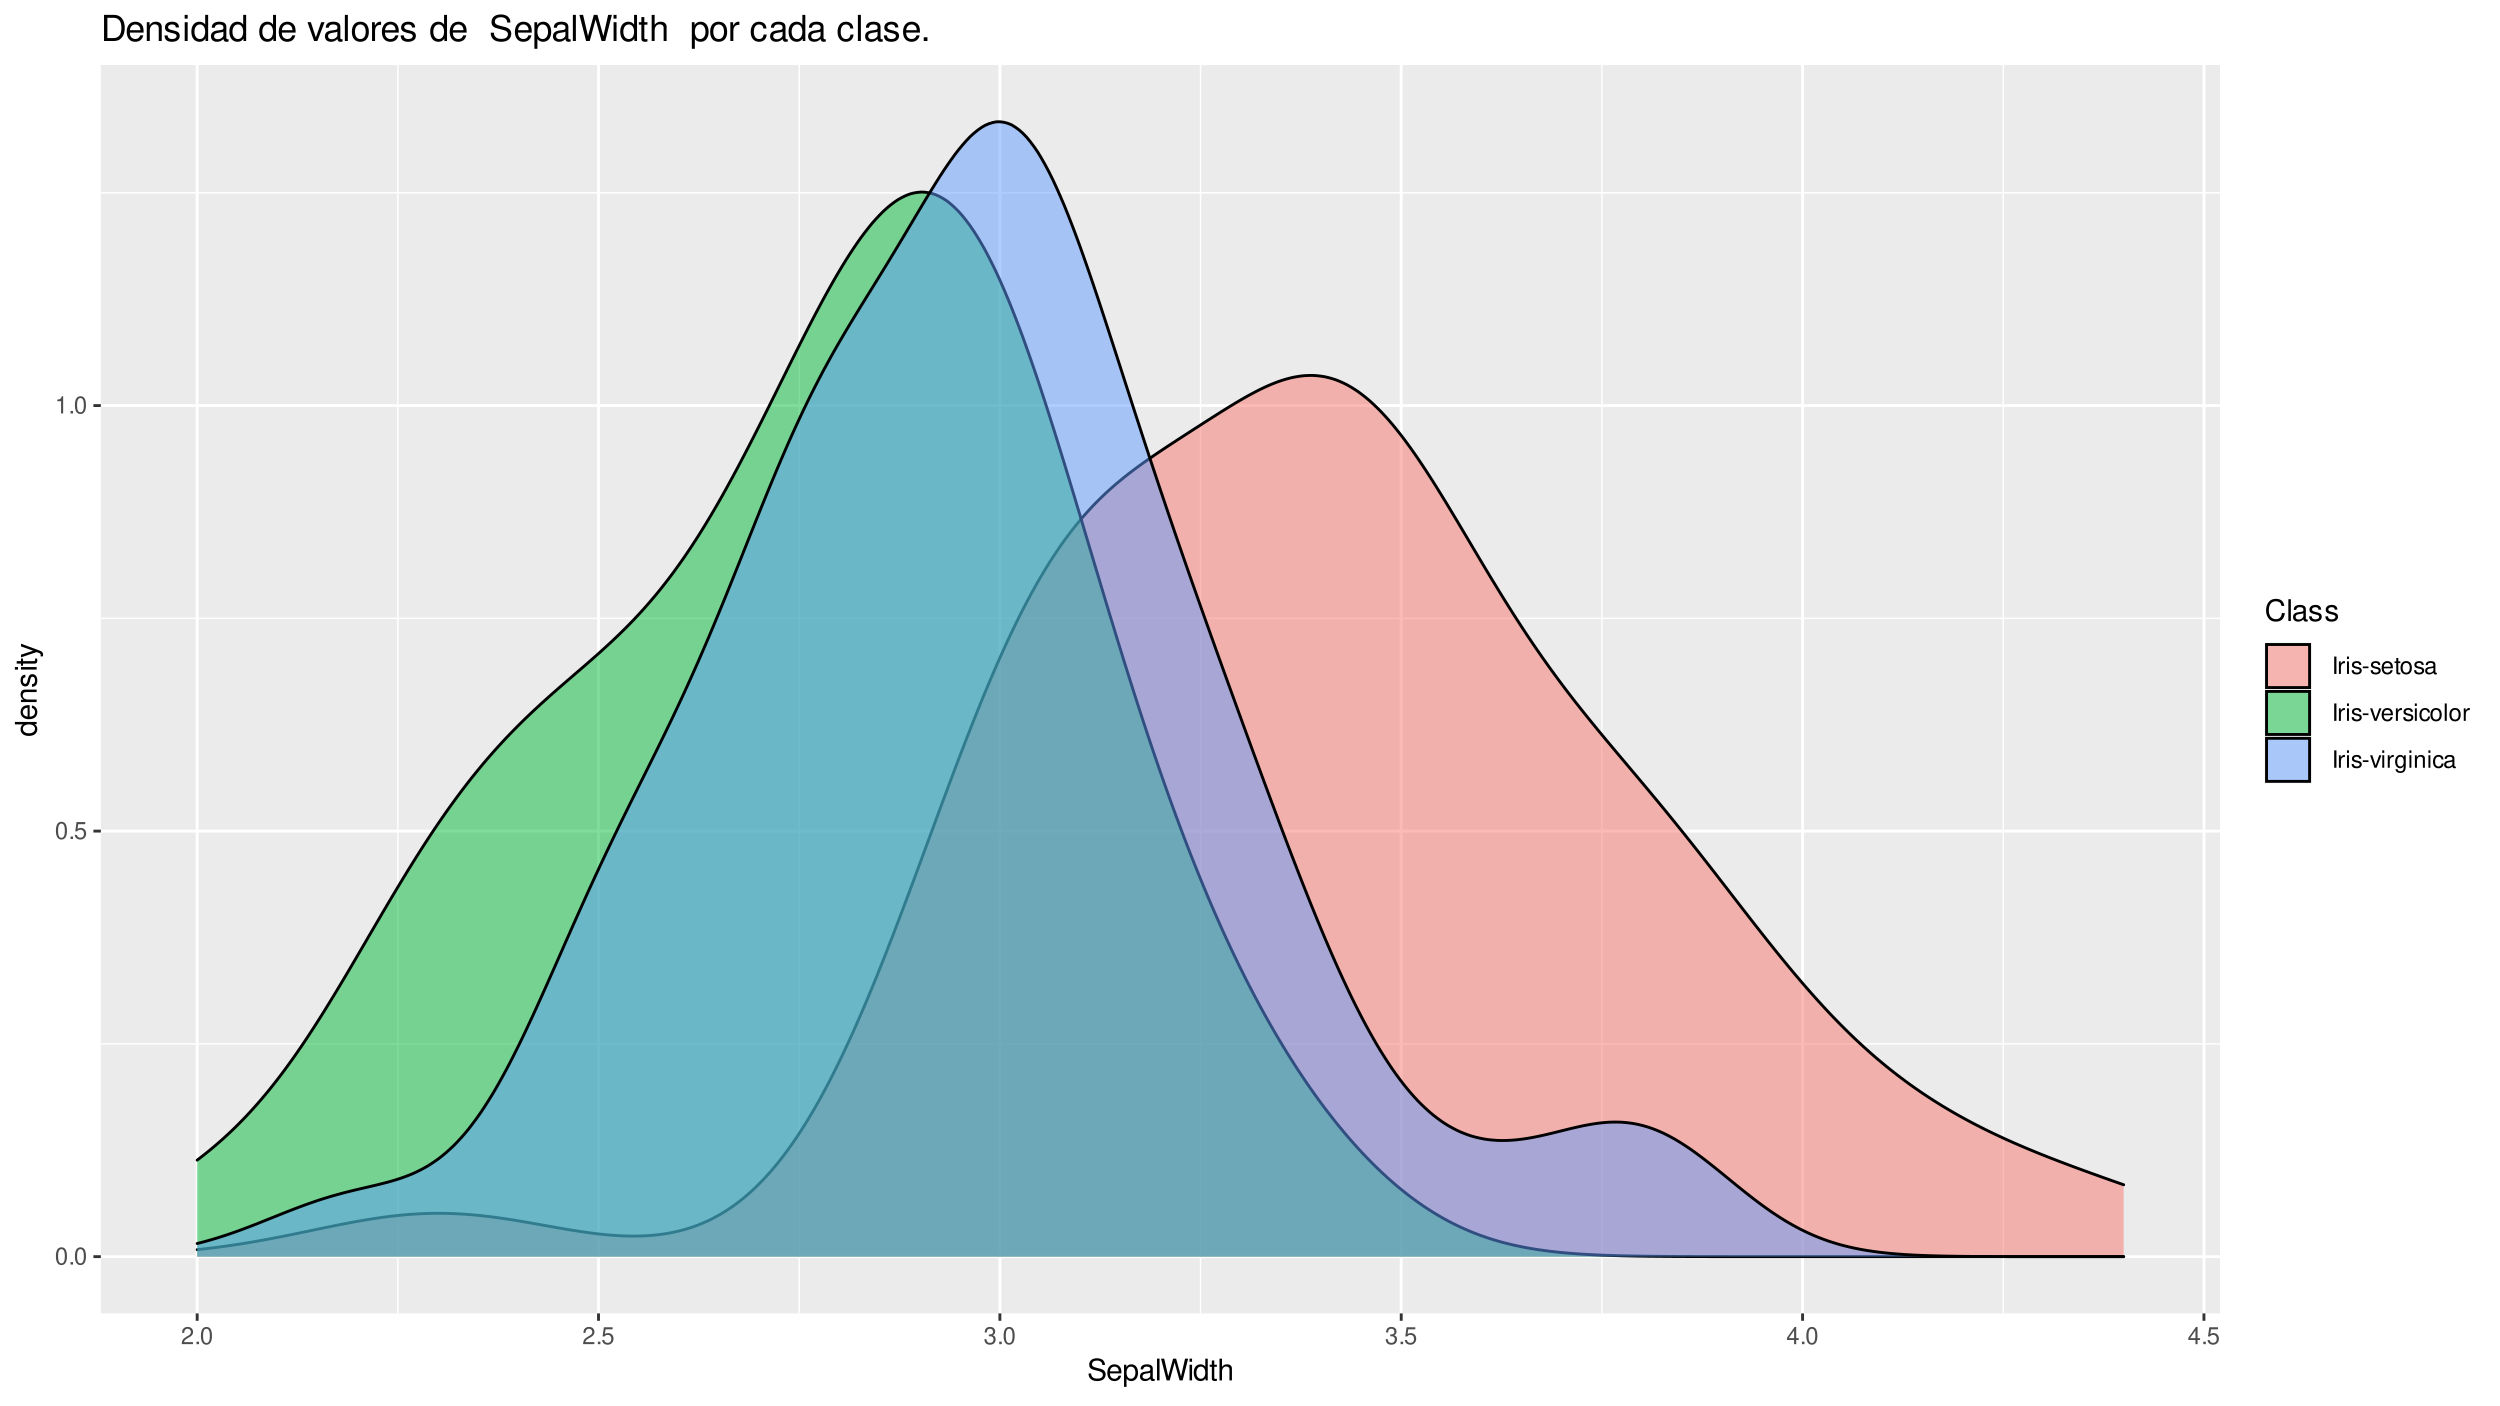 <?xml version="1.0" encoding="UTF-8"?>
<svg xmlns="http://www.w3.org/2000/svg" xmlns:xlink="http://www.w3.org/1999/xlink" width="921pt" height="518pt" viewBox="0 0 921 518" version="1.1">
<defs>
<g>
<symbol overflow="visible" id="glyph0-0">
<path style="stroke:none;" d=""/>
</symbol>
<symbol overflow="visible" id="glyph0-1">
<path style="stroke:none;" d="M 2.422 -6.359 C 1.844 -6.359 1.312 -6.094 0.984 -5.672 C 0.578 -5.109 0.375 -4.25 0.375 -3.078 C 0.375 -0.938 1.078 0.203 2.422 0.203 C 3.734 0.203 4.453 -0.938 4.453 -3.031 C 4.453 -4.25 4.266 -5.078 3.859 -5.672 C 3.531 -6.109 3.016 -6.359 2.422 -6.359 Z M 2.422 -5.672 C 3.25 -5.672 3.672 -4.828 3.672 -3.094 C 3.672 -1.281 3.266 -0.438 2.406 -0.438 C 1.578 -0.438 1.172 -1.312 1.172 -3.062 C 1.172 -4.828 1.578 -5.672 2.422 -5.672 Z M 2.422 -5.672 "/>
</symbol>
<symbol overflow="visible" id="glyph0-2">
<path style="stroke:none;" d="M 1.688 -0.922 L 0.766 -0.922 L 0.766 0 L 1.688 0 Z M 1.688 -0.922 "/>
</symbol>
<symbol overflow="visible" id="glyph0-3">
<path style="stroke:none;" d="M 4.188 -6.234 L 0.969 -6.234 L 0.5 -2.844 L 1.219 -2.844 C 1.578 -3.266 1.875 -3.422 2.359 -3.422 C 3.203 -3.422 3.719 -2.844 3.719 -1.922 C 3.719 -1.031 3.203 -0.484 2.359 -0.484 C 1.688 -0.484 1.266 -0.828 1.078 -1.531 L 0.312 -1.531 C 0.406 -1.016 0.5 -0.781 0.688 -0.547 C 1.031 -0.078 1.672 0.203 2.375 0.203 C 3.641 0.203 4.516 -0.719 4.516 -2.031 C 4.516 -3.266 3.688 -4.109 2.5 -4.109 C 2.062 -4.109 1.703 -4 1.344 -3.734 L 1.594 -5.469 L 4.188 -5.469 Z M 4.188 -6.234 "/>
</symbol>
<symbol overflow="visible" id="glyph0-4">
<path style="stroke:none;" d="M 2.281 -4.531 L 2.281 0 L 3.047 0 L 3.047 -6.359 L 2.547 -6.359 C 2.266 -5.391 2.094 -5.25 0.891 -5.094 L 0.891 -4.531 Z M 2.281 -4.531 "/>
</symbol>
<symbol overflow="visible" id="glyph0-5">
<path style="stroke:none;" d="M 4.453 -0.766 L 1.172 -0.766 C 1.25 -1.297 1.531 -1.625 2.297 -2.094 L 3.172 -2.594 C 4.047 -3.062 4.5 -3.719 4.5 -4.5 C 4.5 -5.031 4.281 -5.531 3.922 -5.875 C 3.547 -6.203 3.094 -6.359 2.5 -6.359 C 1.703 -6.359 1.125 -6.078 0.781 -5.531 C 0.547 -5.203 0.453 -4.797 0.438 -4.156 L 1.219 -4.156 C 1.234 -4.594 1.297 -4.844 1.406 -5.062 C 1.594 -5.438 2 -5.688 2.469 -5.688 C 3.172 -5.688 3.703 -5.172 3.703 -4.484 C 3.703 -3.969 3.406 -3.531 2.859 -3.219 L 2.047 -2.75 C 0.75 -2 0.375 -1.406 0.297 -0.016 L 4.453 -0.016 Z M 4.453 -0.766 "/>
</symbol>
<symbol overflow="visible" id="glyph0-6">
<path style="stroke:none;" d="M 1.938 -2.922 L 2.359 -2.922 C 3.203 -2.922 3.656 -2.531 3.656 -1.766 C 3.656 -0.969 3.172 -0.484 2.375 -0.484 C 1.516 -0.484 1.109 -0.922 1.062 -1.844 L 0.281 -1.844 C 0.312 -1.344 0.406 -1 0.547 -0.719 C 0.875 -0.109 1.484 0.203 2.344 0.203 C 3.625 0.203 4.453 -0.578 4.453 -1.781 C 4.453 -2.594 4.141 -3.031 3.391 -3.297 C 3.969 -3.531 4.266 -3.969 4.266 -4.609 C 4.266 -5.703 3.547 -6.359 2.359 -6.359 C 1.109 -6.359 0.438 -5.656 0.406 -4.312 L 1.188 -4.312 C 1.203 -4.703 1.234 -4.922 1.328 -5.109 C 1.5 -5.469 1.891 -5.688 2.375 -5.688 C 3.062 -5.688 3.469 -5.266 3.469 -4.578 C 3.469 -4.141 3.312 -3.859 2.969 -3.719 C 2.766 -3.625 2.484 -3.594 1.938 -3.578 Z M 1.938 -2.922 "/>
</symbol>
<symbol overflow="visible" id="glyph0-7">
<path style="stroke:none;" d="M 2.875 -1.547 L 2.875 0 L 3.656 0 L 3.656 -1.547 L 4.578 -1.547 L 4.578 -2.234 L 3.656 -2.234 L 3.656 -6.359 L 3.078 -6.359 L 0.25 -2.359 L 0.25 -1.547 Z M 2.875 -2.234 L 0.922 -2.234 L 2.875 -5.047 Z M 2.875 -2.234 "/>
</symbol>
<symbol overflow="visible" id="glyph0-8">
<path style="stroke:none;" d=""/>
</symbol>
<symbol overflow="visible" id="glyph0-9">
<path style="stroke:none;" d="M 1.703 -6.406 L 0.875 -6.406 L 0.875 0 L 1.703 0 Z M 1.703 -6.406 "/>
</symbol>
<symbol overflow="visible" id="glyph0-10">
<path style="stroke:none;" d="M 0.609 -4.609 L 0.609 0 L 1.344 0 L 1.344 -2.391 C 1.359 -3.5 1.812 -4 2.828 -3.969 L 2.828 -4.719 C 2.703 -4.734 2.625 -4.734 2.547 -4.734 C 2.062 -4.734 1.703 -4.453 1.281 -3.781 L 1.281 -4.609 Z M 0.609 -4.609 "/>
</symbol>
<symbol overflow="visible" id="glyph0-11">
<path style="stroke:none;" d="M 1.312 -4.609 L 0.594 -4.609 L 0.594 0 L 1.312 0 Z M 1.312 -6.406 L 0.578 -6.406 L 0.578 -5.484 L 1.312 -5.484 Z M 1.312 -6.406 "/>
</symbol>
<symbol overflow="visible" id="glyph0-12">
<path style="stroke:none;" d="M 3.859 -3.328 C 3.844 -4.234 3.25 -4.734 2.188 -4.734 C 1.109 -4.734 0.406 -4.188 0.406 -3.328 C 0.406 -2.609 0.781 -2.266 1.875 -2 L 2.562 -1.844 C 3.062 -1.719 3.266 -1.531 3.266 -1.203 C 3.266 -0.766 2.844 -0.469 2.203 -0.469 C 1.797 -0.469 1.469 -0.594 1.281 -0.781 C 1.172 -0.922 1.125 -1.047 1.078 -1.375 L 0.297 -1.375 C 0.328 -0.312 0.938 0.203 2.141 0.203 C 3.297 0.203 4.031 -0.375 4.031 -1.266 C 4.031 -1.938 3.656 -2.328 2.734 -2.547 L 2.031 -2.703 C 1.438 -2.844 1.172 -3.047 1.172 -3.375 C 1.172 -3.797 1.562 -4.062 2.156 -4.062 C 2.75 -4.062 3.062 -3.812 3.078 -3.328 Z M 3.859 -3.328 "/>
</symbol>
<symbol overflow="visible" id="glyph0-13">
<path style="stroke:none;" d="M 2.5 -2.75 L 0.406 -2.75 L 0.406 -2.109 L 2.5 -2.109 Z M 2.5 -2.75 "/>
</symbol>
<symbol overflow="visible" id="glyph0-14">
<path style="stroke:none;" d="M 4.516 -2.062 C 4.516 -2.766 4.453 -3.188 4.328 -3.531 C 4.031 -4.281 3.328 -4.734 2.469 -4.734 C 1.172 -4.734 0.359 -3.766 0.359 -2.25 C 0.359 -0.719 1.141 0.203 2.453 0.203 C 3.5 0.203 4.234 -0.391 4.422 -1.406 L 3.672 -1.406 C 3.469 -0.797 3.062 -0.469 2.469 -0.469 C 2 -0.469 1.609 -0.688 1.359 -1.078 C 1.188 -1.344 1.125 -1.594 1.125 -2.062 Z M 1.141 -2.656 C 1.203 -3.516 1.719 -4.062 2.453 -4.062 C 3.203 -4.062 3.719 -3.484 3.719 -2.656 Z M 1.141 -2.656 "/>
</symbol>
<symbol overflow="visible" id="glyph0-15">
<path style="stroke:none;" d="M 2.234 -4.609 L 1.484 -4.609 L 1.484 -5.875 L 0.75 -5.875 L 0.75 -4.609 L 0.125 -4.609 L 0.125 -4.016 L 0.75 -4.016 L 0.75 -0.531 C 0.75 -0.047 1.062 0.203 1.641 0.203 C 1.828 0.203 1.984 0.188 2.234 0.141 L 2.234 -0.469 C 2.125 -0.453 2.031 -0.438 1.875 -0.438 C 1.562 -0.438 1.484 -0.531 1.484 -0.859 L 1.484 -4.016 L 2.234 -4.016 Z M 2.234 -4.609 "/>
</symbol>
<symbol overflow="visible" id="glyph0-16">
<path style="stroke:none;" d="M 2.391 -4.734 C 1.094 -4.734 0.312 -3.812 0.312 -2.266 C 0.312 -0.719 1.094 0.203 2.406 0.203 C 3.703 0.203 4.484 -0.719 4.484 -2.234 C 4.484 -3.828 3.734 -4.734 2.391 -4.734 Z M 2.406 -4.062 C 3.234 -4.062 3.719 -3.391 3.719 -2.25 C 3.719 -1.156 3.203 -0.469 2.406 -0.469 C 1.578 -0.469 1.078 -1.156 1.078 -2.266 C 1.078 -3.391 1.578 -4.062 2.406 -4.062 Z M 2.406 -4.062 "/>
</symbol>
<symbol overflow="visible" id="glyph0-17">
<path style="stroke:none;" d="M 4.703 -0.438 C 4.625 -0.406 4.594 -0.406 4.547 -0.406 C 4.297 -0.406 4.156 -0.547 4.156 -0.781 L 4.156 -3.484 C 4.156 -4.297 3.547 -4.734 2.422 -4.734 C 1.734 -4.734 1.203 -4.547 0.891 -4.203 C 0.672 -3.969 0.594 -3.703 0.578 -3.25 L 1.312 -3.25 C 1.375 -3.812 1.703 -4.062 2.391 -4.062 C 3.062 -4.062 3.422 -3.812 3.422 -3.375 L 3.422 -3.188 C 3.406 -2.875 3.25 -2.75 2.656 -2.672 C 1.625 -2.547 1.453 -2.5 1.172 -2.391 C 0.641 -2.156 0.375 -1.766 0.375 -1.156 C 0.375 -0.328 0.953 0.203 1.875 0.203 C 2.469 0.203 2.922 0 3.453 -0.469 C 3.5 0 3.734 0.203 4.203 0.203 C 4.359 0.203 4.453 0.188 4.703 0.125 Z M 3.422 -1.453 C 3.422 -1.203 3.359 -1.062 3.125 -0.859 C 2.828 -0.578 2.469 -0.438 2.047 -0.438 C 1.469 -0.438 1.141 -0.719 1.141 -1.172 C 1.141 -1.656 1.453 -1.906 2.25 -2.016 C 3.031 -2.125 3.172 -2.156 3.422 -2.281 Z M 3.422 -1.453 "/>
</symbol>
<symbol overflow="visible" id="glyph0-18">
<path style="stroke:none;" d="M 2.5 0 L 4.281 -4.609 L 3.453 -4.609 L 2.141 -0.875 L 0.922 -4.609 L 0.094 -4.609 L 1.703 0 Z M 2.5 0 "/>
</symbol>
<symbol overflow="visible" id="glyph0-19">
<path style="stroke:none;" d="M 4.141 -3.062 C 4.109 -3.516 4.016 -3.797 3.828 -4.062 C 3.516 -4.484 2.969 -4.734 2.328 -4.734 C 1.078 -4.734 0.266 -3.75 0.266 -2.219 C 0.266 -0.734 1.062 0.203 2.312 0.203 C 3.406 0.203 4.109 -0.453 4.203 -1.578 L 3.453 -1.578 C 3.328 -0.844 2.953 -0.469 2.328 -0.469 C 1.516 -0.469 1.031 -1.141 1.031 -2.219 C 1.031 -3.375 1.516 -4.062 2.312 -4.062 C 2.922 -4.062 3.312 -3.703 3.406 -3.062 Z M 4.141 -3.062 "/>
</symbol>
<symbol overflow="visible" id="glyph0-20">
<path style="stroke:none;" d="M 1.344 -6.406 L 0.594 -6.406 L 0.594 0 L 1.344 0 Z M 1.344 -6.406 "/>
</symbol>
<symbol overflow="visible" id="glyph0-21">
<path style="stroke:none;" d="M 3.547 -4.609 L 3.547 -3.938 C 3.188 -4.5 2.781 -4.734 2.203 -4.734 C 1.078 -4.734 0.312 -3.703 0.312 -2.219 C 0.312 -1.453 0.5 -0.891 0.891 -0.422 C 1.234 -0.016 1.672 0.203 2.141 0.203 C 2.703 0.203 3.094 -0.047 3.484 -0.625 L 3.484 -0.391 C 3.484 0.844 3.141 1.297 2.219 1.297 C 1.594 1.297 1.281 1.062 1.203 0.531 L 0.453 0.531 C 0.531 1.375 1.203 1.922 2.203 1.922 C 2.891 1.922 3.453 1.703 3.75 1.328 C 4.094 0.891 4.234 0.328 4.234 -0.75 L 4.234 -4.609 Z M 2.266 -4.062 C 3.047 -4.062 3.484 -3.406 3.484 -2.25 C 3.484 -1.125 3.031 -0.469 2.266 -0.469 C 1.516 -0.469 1.078 -1.141 1.078 -2.266 C 1.078 -3.391 1.516 -4.062 2.266 -4.062 Z M 2.266 -4.062 "/>
</symbol>
<symbol overflow="visible" id="glyph0-22">
<path style="stroke:none;" d="M 0.609 -4.609 L 0.609 0 L 1.359 0 L 1.359 -2.547 C 1.359 -3.484 1.844 -4.094 2.609 -4.094 C 3.188 -4.094 3.547 -3.75 3.547 -3.188 L 3.547 0 L 4.281 0 L 4.281 -3.484 C 4.281 -4.25 3.719 -4.734 2.828 -4.734 C 2.141 -4.734 1.703 -4.484 1.297 -3.828 L 1.297 -4.609 Z M 0.609 -4.609 "/>
</symbol>
<symbol overflow="visible" id="glyph1-0">
<path style="stroke:none;" d=""/>
</symbol>
<symbol overflow="visible" id="glyph1-1">
<path style="stroke:none;" d="M 6.562 -5.672 C 6.562 -6.219 6.516 -6.375 6.344 -6.75 C 5.906 -7.672 4.969 -8.156 3.625 -8.156 C 1.859 -8.156 0.766 -7.25 0.766 -5.797 C 0.766 -4.812 1.281 -4.203 2.344 -3.922 L 4.328 -3.406 C 5.359 -3.141 5.812 -2.734 5.812 -2.094 C 5.812 -1.672 5.578 -1.234 5.234 -0.984 C 4.922 -0.766 4.406 -0.656 3.766 -0.656 C 2.875 -0.656 2.297 -0.859 1.906 -1.312 C 1.609 -1.672 1.484 -2.062 1.5 -2.547 L 0.531 -2.547 C 0.531 -1.812 0.688 -1.328 1 -0.891 C 1.547 -0.125 2.469 0.25 3.703 0.25 C 4.656 0.25 5.438 0.031 5.953 -0.359 C 6.484 -0.797 6.828 -1.5 6.828 -2.203 C 6.828 -3.188 6.219 -3.922 5.125 -4.219 L 3.109 -4.75 C 2.141 -5.016 1.797 -5.328 1.797 -5.938 C 1.797 -6.75 2.516 -7.297 3.594 -7.297 C 4.859 -7.297 5.578 -6.719 5.594 -5.672 Z M 6.562 -5.672 "/>
</symbol>
<symbol overflow="visible" id="glyph1-2">
<path style="stroke:none;" d="M 5.641 -2.578 C 5.641 -3.453 5.578 -3.984 5.406 -4.406 C 5.031 -5.359 4.156 -5.922 3.078 -5.922 C 1.469 -5.922 0.438 -4.703 0.438 -2.812 C 0.438 -0.906 1.438 0.25 3.062 0.25 C 4.375 0.25 5.297 -0.5 5.516 -1.75 L 4.594 -1.75 C 4.344 -0.984 3.828 -0.594 3.094 -0.594 C 2.516 -0.594 2.016 -0.859 1.703 -1.344 C 1.484 -1.672 1.406 -2 1.391 -2.578 Z M 1.422 -3.328 C 1.5 -4.391 2.141 -5.078 3.062 -5.078 C 4 -5.078 4.656 -4.359 4.656 -3.328 Z M 1.422 -3.328 "/>
</symbol>
<symbol overflow="visible" id="glyph1-3">
<path style="stroke:none;" d="M 0.594 2.391 L 1.516 2.391 L 1.516 -0.609 C 2 -0.016 2.547 0.25 3.281 0.25 C 4.781 0.25 5.75 -0.953 5.75 -2.781 C 5.75 -4.719 4.812 -5.922 3.281 -5.922 C 2.5 -5.922 1.875 -5.578 1.438 -4.891 L 1.438 -5.766 L 0.594 -5.766 Z M 3.125 -5.078 C 4.141 -5.078 4.797 -4.188 4.797 -2.812 C 4.797 -1.5 4.125 -0.609 3.125 -0.609 C 2.141 -0.609 1.516 -1.484 1.516 -2.844 C 1.516 -4.188 2.141 -5.078 3.125 -5.078 Z M 3.125 -5.078 "/>
</symbol>
<symbol overflow="visible" id="glyph1-4">
<path style="stroke:none;" d="M 5.891 -0.531 C 5.781 -0.516 5.734 -0.516 5.688 -0.516 C 5.375 -0.516 5.188 -0.688 5.188 -0.969 L 5.188 -4.359 C 5.188 -5.375 4.438 -5.922 3.031 -5.922 C 2.172 -5.922 1.5 -5.688 1.109 -5.266 C 0.844 -4.969 0.734 -4.625 0.719 -4.062 L 1.641 -4.062 C 1.719 -4.766 2.141 -5.078 2.984 -5.078 C 3.828 -5.078 4.281 -4.781 4.281 -4.219 L 4.281 -3.984 C 4.266 -3.594 4.062 -3.438 3.328 -3.344 C 2.031 -3.172 1.828 -3.141 1.469 -2.984 C 0.797 -2.703 0.469 -2.203 0.469 -1.453 C 0.469 -0.406 1.188 0.25 2.359 0.25 C 3.078 0.25 3.656 0 4.312 -0.594 C 4.375 0 4.656 0.25 5.266 0.25 C 5.453 0.25 5.578 0.234 5.891 0.156 Z M 4.281 -1.812 C 4.281 -1.5 4.188 -1.312 3.922 -1.062 C 3.547 -0.719 3.094 -0.547 2.547 -0.547 C 1.844 -0.547 1.422 -0.891 1.422 -1.469 C 1.422 -2.078 1.812 -2.391 2.812 -2.531 C 3.781 -2.656 3.969 -2.703 4.281 -2.844 Z M 4.281 -1.812 "/>
</symbol>
<symbol overflow="visible" id="glyph1-5">
<path style="stroke:none;" d="M 1.672 -8.016 L 0.75 -8.016 L 0.75 0 L 1.672 0 Z M 1.672 -8.016 "/>
</symbol>
<symbol overflow="visible" id="glyph1-6">
<path style="stroke:none;" d="M 8.188 0 L 10.219 -8.016 L 9.078 -8.016 L 7.594 -1.5 L 5.781 -8.016 L 4.672 -8.016 L 2.891 -1.5 L 1.391 -8.016 L 0.234 -8.016 L 2.297 0 L 3.422 0 L 5.219 -6.594 L 7.062 0 Z M 8.188 0 "/>
</symbol>
<symbol overflow="visible" id="glyph1-7">
<path style="stroke:none;" d="M 1.656 -5.766 L 0.734 -5.766 L 0.734 0 L 1.656 0 Z M 1.656 -8.016 L 0.719 -8.016 L 0.719 -6.859 L 1.656 -6.859 Z M 1.656 -8.016 "/>
</symbol>
<symbol overflow="visible" id="glyph1-8">
<path style="stroke:none;" d="M 5.438 -8.016 L 4.531 -8.016 L 4.531 -5.031 C 4.141 -5.625 3.531 -5.922 2.766 -5.922 C 1.266 -5.922 0.281 -4.734 0.281 -2.891 C 0.281 -0.953 1.234 0.25 2.797 0.25 C 3.594 0.25 4.141 -0.047 4.625 -0.766 L 4.625 0 L 5.438 0 Z M 2.922 -5.078 C 3.906 -5.078 4.531 -4.203 4.531 -2.812 C 4.531 -1.484 3.891 -0.609 2.922 -0.609 C 1.906 -0.609 1.25 -1.5 1.25 -2.844 C 1.25 -4.188 1.906 -5.078 2.922 -5.078 Z M 2.922 -5.078 "/>
</symbol>
<symbol overflow="visible" id="glyph1-9">
<path style="stroke:none;" d="M 2.797 -5.766 L 1.844 -5.766 L 1.844 -7.344 L 0.938 -7.344 L 0.938 -5.766 L 0.156 -5.766 L 0.156 -5.016 L 0.938 -5.016 L 0.938 -0.656 C 0.938 -0.062 1.328 0.25 2.047 0.25 C 2.281 0.25 2.484 0.234 2.797 0.172 L 2.797 -0.594 C 2.656 -0.562 2.547 -0.547 2.359 -0.547 C 1.953 -0.547 1.844 -0.656 1.844 -1.062 L 1.844 -5.016 L 2.797 -5.016 Z M 2.797 -5.766 "/>
</symbol>
<symbol overflow="visible" id="glyph1-10">
<path style="stroke:none;" d="M 0.766 -8.016 L 0.766 0 L 1.688 0 L 1.688 -3.172 C 1.688 -4.359 2.297 -5.125 3.25 -5.125 C 3.547 -5.125 3.844 -5.031 4.062 -4.875 C 4.328 -4.672 4.438 -4.406 4.438 -4 L 4.438 0 L 5.344 0 L 5.344 -4.359 C 5.344 -5.328 4.656 -5.922 3.531 -5.922 C 2.719 -5.922 2.219 -5.672 1.688 -4.969 L 1.688 -8.016 Z M 0.766 -8.016 "/>
</symbol>
<symbol overflow="visible" id="glyph1-11">
<path style="stroke:none;" d="M 7.281 -5.531 C 6.969 -7.297 5.953 -8.156 4.188 -8.156 C 3.109 -8.156 2.25 -7.812 1.656 -7.156 C 0.922 -6.359 0.531 -5.219 0.531 -3.922 C 0.531 -2.594 0.938 -1.469 1.688 -0.688 C 2.312 -0.047 3.109 0.25 4.141 0.25 C 6.109 0.25 7.203 -0.797 7.453 -2.922 L 6.391 -2.922 C 6.297 -2.375 6.188 -2 6.031 -1.688 C 5.703 -1.016 5.016 -0.656 4.156 -0.656 C 2.562 -0.656 1.547 -1.922 1.547 -3.922 C 1.547 -5.984 2.516 -7.25 4.062 -7.25 C 4.719 -7.25 5.328 -7.062 5.656 -6.75 C 5.953 -6.469 6.109 -6.141 6.234 -5.531 Z M 7.281 -5.531 "/>
</symbol>
<symbol overflow="visible" id="glyph1-12">
<path style="stroke:none;" d="M 4.812 -4.156 C 4.812 -5.297 4.062 -5.922 2.734 -5.922 C 1.391 -5.922 0.516 -5.234 0.516 -4.172 C 0.516 -3.266 0.984 -2.844 2.344 -2.516 L 3.203 -2.297 C 3.844 -2.141 4.094 -1.906 4.094 -1.5 C 4.094 -0.953 3.547 -0.594 2.75 -0.594 C 2.25 -0.594 1.844 -0.734 1.609 -0.984 C 1.469 -1.141 1.391 -1.312 1.344 -1.719 L 0.375 -1.719 C 0.422 -0.391 1.172 0.25 2.672 0.25 C 4.125 0.25 5.047 -0.469 5.047 -1.578 C 5.047 -2.438 4.562 -2.906 3.422 -3.172 L 2.547 -3.391 C 1.797 -3.562 1.469 -3.812 1.469 -4.219 C 1.469 -4.75 1.953 -5.078 2.688 -5.078 C 3.438 -5.078 3.828 -4.766 3.844 -4.156 Z M 4.812 -4.156 "/>
</symbol>
<symbol overflow="visible" id="glyph2-0">
<path style="stroke:none;" d=""/>
</symbol>
<symbol overflow="visible" id="glyph2-1">
<path style="stroke:none;" d="M -8.016 -5.438 L -8.016 -4.531 L -5.031 -4.531 C -5.625 -4.141 -5.922 -3.531 -5.922 -2.766 C -5.922 -1.266 -4.734 -0.281 -2.891 -0.281 C -0.953 -0.281 0.25 -1.234 0.25 -2.797 C 0.25 -3.594 -0.047 -4.141 -0.766 -4.625 L 0 -4.625 L 0 -5.438 Z M -5.078 -2.922 C -5.078 -3.906 -4.203 -4.531 -2.812 -4.531 C -1.484 -4.531 -0.609 -3.891 -0.609 -2.922 C -0.609 -1.906 -1.5 -1.25 -2.844 -1.25 C -4.188 -1.25 -5.078 -1.906 -5.078 -2.922 Z M -5.078 -2.922 "/>
</symbol>
<symbol overflow="visible" id="glyph2-2">
<path style="stroke:none;" d="M -2.578 -5.641 C -3.453 -5.641 -3.984 -5.578 -4.406 -5.406 C -5.359 -5.031 -5.922 -4.156 -5.922 -3.078 C -5.922 -1.469 -4.703 -0.438 -2.812 -0.438 C -0.906 -0.438 0.25 -1.438 0.25 -3.062 C 0.25 -4.375 -0.5 -5.297 -1.75 -5.516 L -1.75 -4.594 C -0.984 -4.344 -0.594 -3.828 -0.594 -3.094 C -0.594 -2.516 -0.859 -2.016 -1.344 -1.703 C -1.672 -1.484 -2 -1.406 -2.578 -1.391 Z M -3.328 -1.422 C -4.391 -1.5 -5.078 -2.141 -5.078 -3.062 C -5.078 -4 -4.359 -4.656 -3.328 -4.656 Z M -3.328 -1.422 "/>
</symbol>
<symbol overflow="visible" id="glyph2-3">
<path style="stroke:none;" d="M -5.766 -0.766 L 0 -0.766 L 0 -1.688 L -3.172 -1.688 C -4.359 -1.688 -5.125 -2.312 -5.125 -3.25 C -5.125 -3.984 -4.688 -4.438 -4 -4.438 L 0 -4.438 L 0 -5.359 L -4.359 -5.359 C -5.312 -5.359 -5.922 -4.641 -5.922 -3.531 C -5.922 -2.672 -5.594 -2.125 -4.797 -1.609 L -5.766 -1.609 Z M -5.766 -0.766 "/>
</symbol>
<symbol overflow="visible" id="glyph2-4">
<path style="stroke:none;" d="M -4.156 -4.812 C -5.297 -4.812 -5.922 -4.062 -5.922 -2.734 C -5.922 -1.391 -5.234 -0.516 -4.172 -0.516 C -3.266 -0.516 -2.844 -0.984 -2.516 -2.344 L -2.297 -3.203 C -2.141 -3.844 -1.906 -4.094 -1.5 -4.094 C -0.953 -4.094 -0.594 -3.547 -0.594 -2.75 C -0.594 -2.25 -0.734 -1.844 -0.984 -1.609 C -1.141 -1.469 -1.312 -1.391 -1.719 -1.344 L -1.719 -0.375 C -0.391 -0.422 0.25 -1.172 0.25 -2.672 C 0.25 -4.125 -0.469 -5.047 -1.578 -5.047 C -2.438 -5.047 -2.906 -4.562 -3.172 -3.422 L -3.391 -2.547 C -3.562 -1.797 -3.812 -1.469 -4.219 -1.469 C -4.75 -1.469 -5.078 -1.953 -5.078 -2.688 C -5.078 -3.438 -4.766 -3.828 -4.156 -3.844 Z M -4.156 -4.812 "/>
</symbol>
<symbol overflow="visible" id="glyph2-5">
<path style="stroke:none;" d="M -5.766 -1.656 L -5.766 -0.734 L 0 -0.734 L 0 -1.656 Z M -8.016 -1.656 L -8.016 -0.719 L -6.859 -0.719 L -6.859 -1.656 Z M -8.016 -1.656 "/>
</symbol>
<symbol overflow="visible" id="glyph2-6">
<path style="stroke:none;" d="M -5.766 -2.797 L -5.766 -1.844 L -7.344 -1.844 L -7.344 -0.938 L -5.766 -0.938 L -5.766 -0.156 L -5.016 -0.156 L -5.016 -0.938 L -0.656 -0.938 C -0.062 -0.938 0.25 -1.328 0.25 -2.047 C 0.25 -2.281 0.234 -2.484 0.172 -2.797 L -0.594 -2.797 C -0.562 -2.656 -0.547 -2.547 -0.547 -2.359 C -0.547 -1.953 -0.656 -1.844 -1.062 -1.844 L -5.016 -1.844 L -5.016 -2.797 Z M -5.766 -2.797 "/>
</symbol>
<symbol overflow="visible" id="glyph2-7">
<path style="stroke:none;" d="M -5.766 -4.266 L -1.281 -2.672 L -5.766 -1.203 L -5.766 -0.219 L 0.016 -2.172 L 0.938 -1.812 C 1.344 -1.656 1.5 -1.469 1.5 -1.078 C 1.5 -0.922 1.469 -0.797 1.438 -0.594 L 2.25 -0.594 C 2.359 -0.781 2.391 -0.969 2.391 -1.203 C 2.391 -1.5 2.297 -1.828 2.125 -2.062 C 1.906 -2.359 1.672 -2.516 1.203 -2.688 L -5.766 -5.266 Z M -5.766 -4.266 "/>
</symbol>
<symbol overflow="visible" id="glyph3-0">
<path style="stroke:none;" d=""/>
</symbol>
<symbol overflow="visible" id="glyph3-1">
<path style="stroke:none;" d="M 1.172 0 L 4.891 0 C 7.312 0 8.812 -1.828 8.812 -4.812 C 8.812 -7.797 7.328 -9.625 4.891 -9.625 L 1.172 -9.625 Z M 2.406 -1.078 L 2.406 -8.547 L 4.672 -8.547 C 6.578 -8.547 7.578 -7.266 7.578 -4.812 C 7.578 -2.359 6.578 -1.078 4.672 -1.078 Z M 2.406 -1.078 "/>
</symbol>
<symbol overflow="visible" id="glyph3-2">
<path style="stroke:none;" d="M 6.766 -3.094 C 6.766 -4.141 6.688 -4.781 6.5 -5.297 C 6.047 -6.438 4.984 -7.109 3.703 -7.109 C 1.766 -7.109 0.531 -5.656 0.531 -3.359 C 0.531 -1.078 1.719 0.297 3.672 0.297 C 5.25 0.297 6.344 -0.594 6.625 -2.094 L 5.516 -2.094 C 5.219 -1.188 4.594 -0.719 3.703 -0.719 C 3.016 -0.719 2.422 -1.031 2.047 -1.609 C 1.781 -2 1.688 -2.406 1.672 -3.094 Z M 1.703 -3.984 C 1.797 -5.266 2.578 -6.094 3.688 -6.094 C 4.812 -6.094 5.578 -5.234 5.578 -3.984 Z M 1.703 -3.984 "/>
</symbol>
<symbol overflow="visible" id="glyph3-3">
<path style="stroke:none;" d="M 0.922 -6.922 L 0.922 0 L 2.031 0 L 2.031 -3.812 C 2.031 -5.234 2.766 -6.156 3.906 -6.156 C 4.781 -6.156 5.328 -5.625 5.328 -4.797 L 5.328 0 L 6.438 0 L 6.438 -5.234 C 6.438 -6.375 5.578 -7.109 4.234 -7.109 C 3.203 -7.109 2.547 -6.719 1.938 -5.75 L 1.938 -6.922 Z M 0.922 -6.922 "/>
</symbol>
<symbol overflow="visible" id="glyph3-4">
<path style="stroke:none;" d="M 5.781 -4.984 C 5.766 -6.344 4.875 -7.109 3.281 -7.109 C 1.656 -7.109 0.625 -6.281 0.625 -5 C 0.625 -3.922 1.172 -3.406 2.812 -3.016 L 3.844 -2.766 C 4.609 -2.578 4.906 -2.297 4.906 -1.812 C 4.906 -1.156 4.266 -0.719 3.297 -0.719 C 2.703 -0.719 2.203 -0.891 1.922 -1.172 C 1.75 -1.375 1.672 -1.578 1.609 -2.062 L 0.453 -2.062 C 0.5 -0.469 1.406 0.297 3.203 0.297 C 4.953 0.297 6.062 -0.547 6.062 -1.891 C 6.062 -2.922 5.484 -3.484 4.109 -3.812 L 3.047 -4.062 C 2.156 -4.281 1.766 -4.562 1.766 -5.062 C 1.766 -5.703 2.344 -6.094 3.234 -6.094 C 4.125 -6.094 4.594 -5.719 4.625 -4.984 Z M 5.781 -4.984 "/>
</symbol>
<symbol overflow="visible" id="glyph3-5">
<path style="stroke:none;" d="M 1.984 -6.922 L 0.891 -6.922 L 0.891 0 L 1.984 0 Z M 1.984 -9.625 L 0.875 -9.625 L 0.875 -8.234 L 1.984 -8.234 Z M 1.984 -9.625 "/>
</symbol>
<symbol overflow="visible" id="glyph3-6">
<path style="stroke:none;" d="M 6.531 -9.625 L 5.438 -9.625 L 5.438 -6.047 C 4.984 -6.75 4.234 -7.109 3.312 -7.109 C 1.516 -7.109 0.344 -5.672 0.344 -3.469 C 0.344 -1.141 1.484 0.297 3.359 0.297 C 4.297 0.297 4.969 -0.047 5.562 -0.906 L 5.562 0 L 6.531 0 Z M 3.5 -6.094 C 4.688 -6.094 5.438 -5.047 5.438 -3.375 C 5.438 -1.781 4.672 -0.719 3.516 -0.719 C 2.297 -0.719 1.484 -1.797 1.484 -3.406 C 1.484 -5.016 2.297 -6.094 3.5 -6.094 Z M 3.5 -6.094 "/>
</symbol>
<symbol overflow="visible" id="glyph3-7">
<path style="stroke:none;" d="M 7.062 -0.641 C 6.938 -0.625 6.891 -0.625 6.828 -0.625 C 6.438 -0.625 6.234 -0.812 6.234 -1.156 L 6.234 -5.234 C 6.234 -6.453 5.328 -7.109 3.625 -7.109 C 2.609 -7.109 1.812 -6.828 1.328 -6.312 C 1.016 -5.953 0.891 -5.562 0.859 -4.875 L 1.969 -4.875 C 2.062 -5.719 2.562 -6.094 3.594 -6.094 C 4.594 -6.094 5.141 -5.734 5.141 -5.062 L 5.141 -4.781 C 5.125 -4.297 4.891 -4.125 3.984 -4.016 C 2.422 -3.812 2.188 -3.766 1.766 -3.594 C 0.969 -3.25 0.547 -2.641 0.547 -1.75 C 0.547 -0.484 1.422 0.297 2.828 0.297 C 3.703 0.297 4.391 0 5.172 -0.719 C 5.25 0 5.594 0.297 6.312 0.297 C 6.547 0.297 6.688 0.281 7.062 0.188 Z M 5.141 -2.172 C 5.141 -1.812 5.031 -1.578 4.703 -1.281 C 4.25 -0.875 3.703 -0.656 3.062 -0.656 C 2.203 -0.656 1.703 -1.062 1.703 -1.766 C 1.703 -2.5 2.172 -2.859 3.359 -3.031 C 4.547 -3.188 4.766 -3.25 5.141 -3.422 Z M 5.141 -2.172 "/>
</symbol>
<symbol overflow="visible" id="glyph3-8">
<path style="stroke:none;" d=""/>
</symbol>
<symbol overflow="visible" id="glyph3-9">
<path style="stroke:none;" d="M 3.766 0 L 6.422 -6.922 L 5.172 -6.922 L 3.219 -1.312 L 1.375 -6.922 L 0.125 -6.922 L 2.562 0 Z M 3.766 0 "/>
</symbol>
<symbol overflow="visible" id="glyph3-10">
<path style="stroke:none;" d="M 2 -9.625 L 0.891 -9.625 L 0.891 0 L 2 0 Z M 2 -9.625 "/>
</symbol>
<symbol overflow="visible" id="glyph3-11">
<path style="stroke:none;" d="M 3.594 -7.109 C 1.641 -7.109 0.469 -5.734 0.469 -3.406 C 0.469 -1.062 1.641 0.297 3.609 0.297 C 5.562 0.297 6.734 -1.078 6.734 -3.359 C 6.734 -5.75 5.594 -7.109 3.594 -7.109 Z M 3.609 -6.094 C 4.844 -6.094 5.578 -5.078 5.578 -3.359 C 5.578 -1.734 4.812 -0.719 3.609 -0.719 C 2.375 -0.719 1.625 -1.734 1.625 -3.406 C 1.625 -5.078 2.375 -6.094 3.609 -6.094 Z M 3.609 -6.094 "/>
</symbol>
<symbol overflow="visible" id="glyph3-12">
<path style="stroke:none;" d="M 0.906 -6.922 L 0.906 0 L 2.016 0 L 2.016 -3.594 C 2.031 -5.25 2.719 -6 4.234 -5.953 L 4.234 -7.078 C 4.047 -7.109 3.953 -7.109 3.812 -7.109 C 3.109 -7.109 2.562 -6.688 1.922 -5.672 L 1.922 -6.922 Z M 0.906 -6.922 "/>
</symbol>
<symbol overflow="visible" id="glyph3-13">
<path style="stroke:none;" d="M 7.875 -6.797 C 7.875 -7.453 7.828 -7.641 7.625 -8.094 C 7.094 -9.203 5.969 -9.781 4.344 -9.781 C 2.234 -9.781 0.922 -8.703 0.922 -6.953 C 0.922 -5.781 1.547 -5.047 2.812 -4.719 L 5.203 -4.078 C 6.438 -3.766 6.969 -3.281 6.969 -2.516 C 6.969 -2 6.688 -1.484 6.281 -1.188 C 5.906 -0.906 5.297 -0.781 4.516 -0.781 C 3.453 -0.781 2.766 -1.031 2.297 -1.578 C 1.938 -2 1.781 -2.469 1.797 -3.062 L 0.641 -3.062 C 0.641 -2.172 0.812 -1.594 1.203 -1.062 C 1.859 -0.156 2.969 0.297 4.438 0.297 C 5.578 0.297 6.516 0.047 7.141 -0.438 C 7.797 -0.953 8.203 -1.812 8.203 -2.641 C 8.203 -3.828 7.453 -4.703 6.156 -5.062 L 3.734 -5.703 C 2.578 -6.016 2.156 -6.391 2.156 -7.125 C 2.156 -8.109 3.016 -8.75 4.297 -8.75 C 5.828 -8.75 6.688 -8.062 6.703 -6.797 Z M 7.875 -6.797 "/>
</symbol>
<symbol overflow="visible" id="glyph3-14">
<path style="stroke:none;" d="M 0.719 2.875 L 1.828 2.875 L 1.828 -0.719 C 2.406 -0.016 3.047 0.297 3.953 0.297 C 5.75 0.297 6.906 -1.141 6.906 -3.344 C 6.906 -5.672 5.766 -7.109 3.938 -7.109 C 3 -7.109 2.25 -6.688 1.734 -5.875 L 1.734 -6.922 L 0.719 -6.922 Z M 3.75 -6.094 C 4.969 -6.094 5.75 -5.016 5.75 -3.359 C 5.75 -1.797 4.953 -0.719 3.75 -0.719 C 2.578 -0.719 1.828 -1.781 1.828 -3.406 C 1.828 -5.031 2.578 -6.094 3.75 -6.094 Z M 3.75 -6.094 "/>
</symbol>
<symbol overflow="visible" id="glyph3-15">
<path style="stroke:none;" d="M 9.828 0 L 12.266 -9.625 L 10.891 -9.625 L 9.125 -1.812 L 6.938 -9.625 L 5.609 -9.625 L 3.469 -1.812 L 1.656 -9.625 L 0.297 -9.625 L 2.766 0 L 4.109 0 L 6.266 -7.906 L 8.469 0 Z M 9.828 0 "/>
</symbol>
<symbol overflow="visible" id="glyph3-16">
<path style="stroke:none;" d="M 3.359 -6.922 L 2.219 -6.922 L 2.219 -8.812 L 1.125 -8.812 L 1.125 -6.922 L 0.188 -6.922 L 0.188 -6.016 L 1.125 -6.016 L 1.125 -0.797 C 1.125 -0.078 1.594 0.297 2.453 0.297 C 2.75 0.297 2.984 0.281 3.359 0.219 L 3.359 -0.719 C 3.188 -0.672 3.047 -0.656 2.828 -0.656 C 2.344 -0.656 2.219 -0.797 2.219 -1.281 L 2.219 -6.016 L 3.359 -6.016 Z M 3.359 -6.922 "/>
</symbol>
<symbol overflow="visible" id="glyph3-17">
<path style="stroke:none;" d="M 0.922 -9.625 L 0.922 0 L 2.016 0 L 2.016 -3.812 C 2.016 -5.234 2.766 -6.156 3.891 -6.156 C 4.266 -6.156 4.609 -6.047 4.875 -5.844 C 5.188 -5.609 5.328 -5.281 5.328 -4.797 L 5.328 0 L 6.422 0 L 6.422 -5.234 C 6.422 -6.391 5.578 -7.109 4.234 -7.109 C 3.266 -7.109 2.672 -6.812 2.016 -5.969 L 2.016 -9.625 Z M 0.922 -9.625 "/>
</symbol>
<symbol overflow="visible" id="glyph3-18">
<path style="stroke:none;" d="M 6.219 -4.594 C 6.172 -5.266 6.016 -5.703 5.75 -6.094 C 5.281 -6.734 4.453 -7.109 3.484 -7.109 C 1.609 -7.109 0.406 -5.641 0.406 -3.344 C 0.406 -1.109 1.594 0.297 3.469 0.297 C 5.125 0.297 6.172 -0.688 6.297 -2.375 L 5.188 -2.375 C 5 -1.266 4.438 -0.719 3.5 -0.719 C 2.281 -0.719 1.562 -1.703 1.562 -3.344 C 1.562 -5.062 2.266 -6.094 3.469 -6.094 C 4.391 -6.094 4.984 -5.562 5.109 -4.594 Z M 6.219 -4.594 "/>
</symbol>
<symbol overflow="visible" id="glyph3-19">
<path style="stroke:none;" d="M 2.516 -1.375 L 1.156 -1.375 L 1.156 0 L 2.516 0 Z M 2.516 -1.375 "/>
</symbol>
</g>
<clipPath id="clip1">
  <path d="M 37.152 23.957 L 817.844 23.957 L 817.844 483.848 L 37.152 483.848 Z M 37.152 23.957 "/>
</clipPath>
<clipPath id="clip2">
  <path d="M 37.152 384 L 817.844 384 L 817.844 385 L 37.152 385 Z M 37.152 384 "/>
</clipPath>
<clipPath id="clip3">
  <path d="M 37.152 227 L 817.844 227 L 817.844 229 L 37.152 229 Z M 37.152 227 "/>
</clipPath>
<clipPath id="clip4">
  <path d="M 37.152 70 L 817.844 70 L 817.844 72 L 37.152 72 Z M 37.152 70 "/>
</clipPath>
<clipPath id="clip5">
  <path d="M 146 23.957 L 147 23.957 L 147 483.848 L 146 483.848 Z M 146 23.957 "/>
</clipPath>
<clipPath id="clip6">
  <path d="M 294 23.957 L 295 23.957 L 295 483.848 L 294 483.848 Z M 294 23.957 "/>
</clipPath>
<clipPath id="clip7">
  <path d="M 442 23.957 L 443 23.957 L 443 483.848 L 442 483.848 Z M 442 23.957 "/>
</clipPath>
<clipPath id="clip8">
  <path d="M 589 23.957 L 591 23.957 L 591 483.848 L 589 483.848 Z M 589 23.957 "/>
</clipPath>
<clipPath id="clip9">
  <path d="M 737 23.957 L 739 23.957 L 739 483.848 L 737 483.848 Z M 737 23.957 "/>
</clipPath>
<clipPath id="clip10">
  <path d="M 37.152 462 L 817.844 462 L 817.844 464 L 37.152 464 Z M 37.152 462 "/>
</clipPath>
<clipPath id="clip11">
  <path d="M 37.152 305 L 817.844 305 L 817.844 307 L 37.152 307 Z M 37.152 305 "/>
</clipPath>
<clipPath id="clip12">
  <path d="M 37.152 148 L 817.844 148 L 817.844 150 L 37.152 150 Z M 37.152 148 "/>
</clipPath>
<clipPath id="clip13">
  <path d="M 72 23.957 L 74 23.957 L 74 483.848 L 72 483.848 Z M 72 23.957 "/>
</clipPath>
<clipPath id="clip14">
  <path d="M 219 23.957 L 222 23.957 L 222 483.848 L 219 483.848 Z M 219 23.957 "/>
</clipPath>
<clipPath id="clip15">
  <path d="M 367 23.957 L 369 23.957 L 369 483.848 L 367 483.848 Z M 367 23.957 "/>
</clipPath>
<clipPath id="clip16">
  <path d="M 515 23.957 L 517 23.957 L 517 483.848 L 515 483.848 Z M 515 23.957 "/>
</clipPath>
<clipPath id="clip17">
  <path d="M 663 23.957 L 665 23.957 L 665 483.848 L 663 483.848 Z M 663 23.957 "/>
</clipPath>
<clipPath id="clip18">
  <path d="M 811 23.957 L 813 23.957 L 813 483.848 L 811 483.848 Z M 811 23.957 "/>
</clipPath>
</defs>
<g id="surface632">
<rect x="0" y="0" width="921" height="518" style="fill:rgb(100%,100%,100%);fill-opacity:1;stroke:none;"/>
<rect x="0" y="0" width="921" height="518" style="fill:rgb(100%,100%,100%);fill-opacity:1;stroke:none;"/>
<path style="fill:none;stroke-width:1.067;stroke-linecap:round;stroke-linejoin:round;stroke:rgb(100%,100%,100%);stroke-opacity:1;stroke-miterlimit:10;" d="M 0 518 L 921 518 L 921 0 L 0 0 Z M 0 518 "/>
<g clip-path="url(#clip1)" clip-rule="nonzero">
<path style=" stroke:none;fill-rule:nonzero;fill:rgb(92.157%,92.157%,92.157%);fill-opacity:1;" d="M 37.152 483.848 L 817.844 483.848 L 817.844 23.957 L 37.152 23.957 Z M 37.152 483.848 "/>
</g>
<g clip-path="url(#clip2)" clip-rule="nonzero">
<path style="fill:none;stroke-width:0.533;stroke-linecap:butt;stroke-linejoin:round;stroke:rgb(100%,100%,100%);stroke-opacity:1;stroke-miterlimit:10;" d="M 37.152 384.562 L 817.844 384.562 "/>
</g>
<g clip-path="url(#clip3)" clip-rule="nonzero">
<path style="fill:none;stroke-width:0.533;stroke-linecap:butt;stroke-linejoin:round;stroke:rgb(100%,100%,100%);stroke-opacity:1;stroke-miterlimit:10;" d="M 37.152 227.793 L 817.844 227.793 "/>
</g>
<g clip-path="url(#clip4)" clip-rule="nonzero">
<path style="fill:none;stroke-width:0.533;stroke-linecap:butt;stroke-linejoin:round;stroke:rgb(100%,100%,100%);stroke-opacity:1;stroke-miterlimit:10;" d="M 37.152 71.027 L 817.844 71.027 "/>
</g>
<g clip-path="url(#clip5)" clip-rule="nonzero">
<path style="fill:none;stroke-width:0.533;stroke-linecap:butt;stroke-linejoin:round;stroke:rgb(100%,100%,100%);stroke-opacity:1;stroke-miterlimit:10;" d="M 146.566 483.848 L 146.566 23.957 "/>
</g>
<g clip-path="url(#clip6)" clip-rule="nonzero">
<path style="fill:none;stroke-width:0.533;stroke-linecap:butt;stroke-linejoin:round;stroke:rgb(100%,100%,100%);stroke-opacity:1;stroke-miterlimit:10;" d="M 294.426 483.848 L 294.426 23.957 "/>
</g>
<g clip-path="url(#clip7)" clip-rule="nonzero">
<path style="fill:none;stroke-width:0.533;stroke-linecap:butt;stroke-linejoin:round;stroke:rgb(100%,100%,100%);stroke-opacity:1;stroke-miterlimit:10;" d="M 442.281 483.848 L 442.281 23.957 "/>
</g>
<g clip-path="url(#clip8)" clip-rule="nonzero">
<path style="fill:none;stroke-width:0.533;stroke-linecap:butt;stroke-linejoin:round;stroke:rgb(100%,100%,100%);stroke-opacity:1;stroke-miterlimit:10;" d="M 590.141 483.848 L 590.141 23.957 "/>
</g>
<g clip-path="url(#clip9)" clip-rule="nonzero">
<path style="fill:none;stroke-width:0.533;stroke-linecap:butt;stroke-linejoin:round;stroke:rgb(100%,100%,100%);stroke-opacity:1;stroke-miterlimit:10;" d="M 738 483.848 L 738 23.957 "/>
</g>
<g clip-path="url(#clip10)" clip-rule="nonzero">
<path style="fill:none;stroke-width:1.067;stroke-linecap:butt;stroke-linejoin:round;stroke:rgb(100%,100%,100%);stroke-opacity:1;stroke-miterlimit:10;" d="M 37.152 462.945 L 817.844 462.945 "/>
</g>
<g clip-path="url(#clip11)" clip-rule="nonzero">
<path style="fill:none;stroke-width:1.067;stroke-linecap:butt;stroke-linejoin:round;stroke:rgb(100%,100%,100%);stroke-opacity:1;stroke-miterlimit:10;" d="M 37.152 306.18 L 817.844 306.18 "/>
</g>
<g clip-path="url(#clip12)" clip-rule="nonzero">
<path style="fill:none;stroke-width:1.067;stroke-linecap:butt;stroke-linejoin:round;stroke:rgb(100%,100%,100%);stroke-opacity:1;stroke-miterlimit:10;" d="M 37.152 149.41 L 817.844 149.41 "/>
</g>
<g clip-path="url(#clip13)" clip-rule="nonzero">
<path style="fill:none;stroke-width:1.067;stroke-linecap:butt;stroke-linejoin:round;stroke:rgb(100%,100%,100%);stroke-opacity:1;stroke-miterlimit:10;" d="M 72.637 483.848 L 72.637 23.957 "/>
</g>
<g clip-path="url(#clip14)" clip-rule="nonzero">
<path style="fill:none;stroke-width:1.067;stroke-linecap:butt;stroke-linejoin:round;stroke:rgb(100%,100%,100%);stroke-opacity:1;stroke-miterlimit:10;" d="M 220.496 483.848 L 220.496 23.957 "/>
</g>
<g clip-path="url(#clip15)" clip-rule="nonzero">
<path style="fill:none;stroke-width:1.067;stroke-linecap:butt;stroke-linejoin:round;stroke:rgb(100%,100%,100%);stroke-opacity:1;stroke-miterlimit:10;" d="M 368.355 483.848 L 368.355 23.957 "/>
</g>
<g clip-path="url(#clip16)" clip-rule="nonzero">
<path style="fill:none;stroke-width:1.067;stroke-linecap:butt;stroke-linejoin:round;stroke:rgb(100%,100%,100%);stroke-opacity:1;stroke-miterlimit:10;" d="M 516.211 483.848 L 516.211 23.957 "/>
</g>
<g clip-path="url(#clip17)" clip-rule="nonzero">
<path style="fill:none;stroke-width:1.067;stroke-linecap:butt;stroke-linejoin:round;stroke:rgb(100%,100%,100%);stroke-opacity:1;stroke-miterlimit:10;" d="M 664.07 483.848 L 664.07 23.957 "/>
</g>
<g clip-path="url(#clip18)" clip-rule="nonzero">
<path style="fill:none;stroke-width:1.067;stroke-linecap:butt;stroke-linejoin:round;stroke:rgb(100%,100%,100%);stroke-opacity:1;stroke-miterlimit:10;" d="M 811.93 483.848 L 811.93 23.957 "/>
</g>
<path style=" stroke:none;fill-rule:nonzero;fill:rgb(97.255%,46.275%,42.745%);fill-opacity:0.502;" d="M 72.637 460.375 L 74.027 460.223 L 75.414 460.07 L 76.805 459.906 L 78.191 459.734 L 79.582 459.562 L 80.969 459.379 L 82.359 459.191 L 83.746 459 L 85.137 458.797 L 86.527 458.59 L 87.914 458.379 L 89.305 458.16 L 90.691 457.934 L 92.082 457.703 L 93.469 457.465 L 94.859 457.223 L 96.246 456.977 L 97.637 456.723 L 99.027 456.465 L 100.414 456.203 L 101.805 455.938 L 103.191 455.668 L 104.582 455.391 L 105.969 455.113 L 107.359 454.832 L 108.746 454.551 L 110.137 454.266 L 111.527 453.977 L 112.914 453.691 L 114.305 453.402 L 115.691 453.109 L 117.082 452.82 L 118.469 452.535 L 119.859 452.246 L 121.246 451.961 L 124.027 451.398 L 125.414 451.125 L 126.805 450.855 L 128.191 450.586 L 129.582 450.328 L 130.969 450.07 L 132.359 449.82 L 133.746 449.582 L 135.137 449.348 L 136.527 449.121 L 137.914 448.906 L 139.305 448.695 L 140.691 448.5 L 142.082 448.312 L 143.469 448.137 L 144.859 447.969 L 146.246 447.816 L 147.637 447.676 L 149.027 447.547 L 150.414 447.43 L 151.805 447.324 L 153.191 447.234 L 154.582 447.16 L 155.969 447.094 L 157.359 447.047 L 158.746 447.012 L 160.137 446.988 L 161.527 446.984 L 162.914 446.992 L 164.305 447.008 L 165.691 447.047 L 167.082 447.098 L 168.469 447.156 L 169.859 447.234 L 171.246 447.32 L 172.637 447.422 L 174.023 447.539 L 175.414 447.664 L 176.805 447.801 L 178.191 447.953 L 179.582 448.113 L 180.969 448.281 L 182.359 448.465 L 183.746 448.652 L 185.137 448.852 L 186.523 449.059 L 187.914 449.27 L 189.305 449.492 L 190.691 449.719 L 192.082 449.949 L 193.469 450.188 L 194.859 450.43 L 196.246 450.672 L 197.637 450.918 L 199.023 451.164 L 201.805 451.664 L 203.191 451.91 L 204.582 452.156 L 205.969 452.398 L 207.359 452.641 L 208.746 452.875 L 210.137 453.105 L 211.523 453.328 L 212.914 453.551 L 214.305 453.758 L 215.691 453.957 L 217.082 454.152 L 218.469 454.332 L 219.859 454.504 L 221.246 454.664 L 222.637 454.805 L 224.023 454.938 L 225.414 455.055 L 226.805 455.152 L 228.191 455.234 L 229.582 455.301 L 230.969 455.344 L 232.359 455.371 L 233.746 455.379 L 235.137 455.359 L 236.523 455.324 L 237.914 455.262 L 239.305 455.168 L 240.691 455.059 L 242.082 454.914 L 243.469 454.742 L 244.859 454.547 L 246.246 454.316 L 247.637 454.047 L 249.023 453.758 L 250.414 453.426 L 251.805 453.059 L 253.191 452.664 L 254.582 452.219 L 255.969 451.734 L 257.359 451.223 L 258.746 450.652 L 260.137 450.047 L 261.523 449.406 L 262.914 448.695 L 264.305 447.949 L 265.691 447.168 L 267.082 446.312 L 268.469 445.418 L 269.859 444.477 L 271.246 443.461 L 272.637 442.402 L 274.023 441.297 L 275.414 440.109 L 276.805 438.879 L 278.191 437.59 L 279.582 436.219 L 280.969 434.805 L 282.359 433.32 L 283.746 431.762 L 285.137 430.148 L 286.523 428.469 L 287.914 426.707 L 289.305 424.895 L 290.691 423 L 292.082 421.031 L 293.469 419.012 L 294.859 416.902 L 296.246 414.723 L 297.637 412.492 L 299.023 410.168 L 300.414 407.777 L 301.805 405.332 L 303.191 402.793 L 304.582 400.191 L 305.969 397.539 L 307.359 394.785 L 308.746 391.98 L 310.137 389.125 L 311.523 386.172 L 312.914 383.172 L 314.305 380.125 L 315.691 376.988 L 317.082 373.805 L 318.469 370.578 L 319.859 367.27 L 321.246 363.93 L 322.637 360.539 L 324.023 357.086 L 325.414 353.602 L 326.805 350.074 L 328.191 346.5 L 329.582 342.902 L 330.969 339.266 L 332.359 335.598 L 333.746 331.91 L 335.137 328.195 L 336.523 324.461 L 337.914 320.719 L 339.305 316.961 L 340.691 313.195 L 342.082 309.426 L 343.469 305.656 L 344.859 301.895 L 346.246 298.137 L 347.637 294.391 L 349.023 290.664 L 350.414 286.949 L 351.801 283.27 L 353.191 279.609 L 354.582 275.973 L 355.969 272.387 L 357.359 268.832 L 358.746 265.305 L 360.137 261.844 L 361.523 258.418 L 362.914 255.031 L 364.301 251.723 L 365.691 248.453 L 367.082 245.234 L 368.469 242.102 L 369.859 239.012 L 371.246 235.984 L 372.637 233.043 L 374.023 230.152 L 375.414 227.328 L 376.801 224.594 L 378.191 221.914 L 379.582 219.309 L 380.969 216.789 L 382.359 214.32 L 383.746 211.938 L 385.137 209.637 L 386.523 207.383 L 387.914 205.223 L 389.301 203.133 L 390.691 201.094 L 392.082 199.145 L 393.469 197.262 L 394.859 195.426 L 396.246 193.676 L 397.637 191.984 L 399.023 190.336 L 400.414 188.773 L 401.801 187.254 L 403.191 185.777 L 404.582 184.375 L 405.969 183.012 L 407.359 181.684 L 408.746 180.422 L 410.137 179.188 L 411.523 177.988 L 412.914 176.836 L 414.301 175.711 L 415.691 174.613 L 417.082 173.551 L 418.469 172.508 L 419.859 171.488 L 421.246 170.496 L 422.637 169.512 L 424.023 168.551 L 425.414 167.602 L 426.801 166.66 L 428.191 165.73 L 429.582 164.809 L 430.969 163.895 L 432.359 162.984 L 433.746 162.082 L 435.137 161.18 L 436.523 160.277 L 437.914 159.379 L 439.301 158.484 L 442.082 156.695 L 443.469 155.801 L 444.859 154.91 L 446.246 154.023 L 447.637 153.141 L 449.023 152.262 L 450.414 151.391 L 451.801 150.523 L 453.191 149.668 L 454.582 148.824 L 455.969 147.992 L 457.359 147.18 L 458.746 146.383 L 460.137 145.605 L 461.523 144.859 L 462.914 144.129 L 464.301 143.426 L 465.691 142.766 L 467.082 142.133 L 468.469 141.535 L 469.859 140.988 L 471.246 140.473 L 472.637 140.008 L 474.023 139.602 L 475.414 139.234 L 476.801 138.93 L 478.191 138.688 L 479.582 138.488 L 480.969 138.371 L 482.359 138.316 L 483.746 138.316 L 485.137 138.402 L 486.523 138.562 L 487.914 138.773 L 489.301 139.086 L 490.691 139.469 L 492.082 139.91 L 493.469 140.465 L 494.859 141.082 L 496.246 141.762 L 497.637 142.559 L 499.023 143.418 L 500.414 144.34 L 501.801 145.379 L 503.191 146.477 L 504.582 147.645 L 505.969 148.918 L 507.359 150.246 L 508.746 151.641 L 510.137 153.137 L 511.523 154.68 L 512.914 156.293 L 514.301 157.992 L 515.691 159.734 L 517.082 161.539 L 518.469 163.418 L 519.859 165.332 L 521.246 167.309 L 522.637 169.336 L 524.023 171.398 L 525.414 173.512 L 526.801 175.66 L 528.191 177.84 L 529.582 180.059 L 530.969 182.301 L 532.359 184.562 L 533.746 186.855 L 535.137 189.16 L 536.523 191.477 L 537.914 193.809 L 539.301 196.145 L 540.691 198.484 L 542.078 200.828 L 544.859 205.508 L 546.246 207.832 L 547.637 210.152 L 549.023 212.461 L 550.414 214.75 L 551.801 217.027 L 553.191 219.289 L 554.578 221.523 L 555.969 223.742 L 557.359 225.938 L 558.746 228.105 L 560.137 230.254 L 561.523 232.375 L 562.914 234.465 L 564.301 236.535 L 565.691 238.578 L 567.078 240.59 L 568.469 242.578 L 569.859 244.539 L 571.246 246.473 L 572.637 248.387 L 574.023 250.273 L 575.414 252.133 L 576.801 253.977 L 578.191 255.789 L 579.578 257.586 L 580.969 259.367 L 582.359 261.121 L 583.746 262.863 L 585.137 264.594 L 586.523 266.301 L 587.914 268 L 589.301 269.691 L 590.691 271.363 L 592.078 273.035 L 593.469 274.699 L 594.859 276.352 L 596.246 278.004 L 597.637 279.656 L 599.023 281.301 L 600.414 282.949 L 601.801 284.598 L 603.191 286.25 L 604.578 287.902 L 605.969 289.559 L 607.359 291.223 L 608.746 292.891 L 610.137 294.562 L 611.523 296.246 L 612.914 297.93 L 614.301 299.625 L 615.691 301.332 L 617.078 303.043 L 618.469 304.762 L 619.859 306.492 L 621.246 308.227 L 622.637 309.973 L 624.023 311.723 L 625.414 313.484 L 626.801 315.25 L 628.191 317.023 L 629.578 318.801 L 632.359 322.371 L 633.746 324.164 L 635.137 325.957 L 636.523 327.754 L 637.914 329.551 L 639.301 331.348 L 640.691 333.145 L 642.078 334.938 L 644.859 338.516 L 646.246 340.297 L 647.637 342.07 L 649.023 343.836 L 650.414 345.598 L 651.801 347.344 L 653.191 349.082 L 654.578 350.812 L 655.969 352.523 L 657.359 354.227 L 658.746 355.91 L 660.137 357.582 L 661.523 359.238 L 662.914 360.875 L 664.301 362.496 L 665.691 364.102 L 667.078 365.68 L 668.469 367.242 L 669.859 368.789 L 671.246 370.312 L 672.637 371.812 L 674.023 373.297 L 675.414 374.75 L 676.801 376.184 L 678.191 377.605 L 679.578 378.992 L 680.969 380.359 L 682.359 381.711 L 683.746 383.027 L 685.137 384.324 L 686.523 385.609 L 687.914 386.855 L 689.301 388.09 L 690.691 389.301 L 692.078 390.48 L 693.469 391.648 L 694.859 392.793 L 696.246 393.91 L 697.637 395.008 L 699.023 396.09 L 700.414 397.141 L 701.801 398.18 L 703.191 399.195 L 704.578 400.191 L 705.969 401.172 L 707.359 402.129 L 708.746 403.066 L 710.137 403.988 L 711.523 404.891 L 712.914 405.777 L 714.301 406.648 L 715.691 407.5 L 717.078 408.336 L 718.469 409.16 L 719.855 409.961 L 721.246 410.754 L 722.637 411.531 L 724.023 412.289 L 725.414 413.039 L 726.801 413.777 L 728.191 414.496 L 729.578 415.207 L 730.969 415.906 L 732.355 416.59 L 733.746 417.266 L 735.137 417.93 L 736.523 418.582 L 737.914 419.223 L 739.301 419.859 L 740.691 420.48 L 742.078 421.098 L 743.469 421.703 L 744.855 422.297 L 746.246 422.891 L 747.637 423.473 L 749.023 424.047 L 750.414 424.613 L 751.801 425.176 L 753.191 425.73 L 754.578 426.281 L 755.969 426.824 L 757.355 427.359 L 758.746 427.895 L 760.137 428.422 L 761.523 428.945 L 762.914 429.469 L 764.301 429.984 L 765.691 430.496 L 767.078 431.008 L 768.469 431.516 L 769.855 432.02 L 771.246 432.523 L 772.637 433.02 L 774.023 433.52 L 775.414 434.016 L 776.801 434.508 L 778.191 435.004 L 779.578 435.492 L 780.969 435.984 L 782.355 436.473 L 782.355 462.945 L 72.637 462.945 Z M 72.637 460.375 "/>
<path style="fill:none;stroke-width:1.067;stroke-linecap:round;stroke-linejoin:round;stroke:rgb(0%,0%,0%);stroke-opacity:1;stroke-miterlimit:10;" d="M 72.637 460.375 L 74.027 460.223 L 75.414 460.07 L 76.805 459.906 L 78.191 459.734 L 79.582 459.562 L 80.969 459.379 L 82.359 459.191 L 83.746 459 L 85.137 458.797 L 86.527 458.59 L 87.914 458.379 L 89.305 458.16 L 90.691 457.934 L 92.082 457.703 L 93.469 457.465 L 94.859 457.223 L 96.246 456.977 L 97.637 456.723 L 99.027 456.465 L 100.414 456.203 L 101.805 455.938 L 103.191 455.668 L 104.582 455.391 L 105.969 455.113 L 107.359 454.832 L 108.746 454.551 L 110.137 454.266 L 111.527 453.977 L 112.914 453.691 L 114.305 453.402 L 115.691 453.109 L 117.082 452.82 L 118.469 452.535 L 119.859 452.246 L 121.246 451.961 L 124.027 451.398 L 125.414 451.125 L 126.805 450.855 L 128.191 450.586 L 129.582 450.328 L 130.969 450.07 L 132.359 449.82 L 133.746 449.582 L 135.137 449.348 L 136.527 449.121 L 137.914 448.906 L 139.305 448.695 L 140.691 448.5 L 142.082 448.312 L 143.469 448.137 L 144.859 447.969 L 146.246 447.816 L 147.637 447.676 L 149.027 447.547 L 150.414 447.43 L 151.805 447.324 L 153.191 447.234 L 154.582 447.16 L 155.969 447.094 L 157.359 447.047 L 158.746 447.012 L 160.137 446.988 L 161.527 446.984 L 162.914 446.992 L 164.305 447.008 L 165.691 447.047 L 167.082 447.098 L 168.469 447.156 L 169.859 447.234 L 171.246 447.32 L 172.637 447.422 L 174.023 447.539 L 175.414 447.664 L 176.805 447.801 L 178.191 447.953 L 179.582 448.113 L 180.969 448.281 L 182.359 448.465 L 183.746 448.652 L 185.137 448.852 L 186.523 449.059 L 187.914 449.27 L 189.305 449.492 L 190.691 449.719 L 192.082 449.949 L 193.469 450.188 L 194.859 450.43 L 196.246 450.672 L 197.637 450.918 L 199.023 451.164 L 201.805 451.664 L 203.191 451.91 L 204.582 452.156 L 205.969 452.398 L 207.359 452.641 L 208.746 452.875 L 210.137 453.105 L 211.523 453.328 L 212.914 453.551 L 214.305 453.758 L 215.691 453.957 L 217.082 454.152 L 218.469 454.332 L 219.859 454.504 L 221.246 454.664 L 222.637 454.805 L 224.023 454.938 L 225.414 455.055 L 226.805 455.152 L 228.191 455.234 L 229.582 455.301 L 230.969 455.344 L 232.359 455.371 L 233.746 455.379 L 235.137 455.359 L 236.523 455.324 L 237.914 455.262 L 239.305 455.168 L 240.691 455.059 L 242.082 454.914 L 243.469 454.742 L 244.859 454.547 L 246.246 454.316 L 247.637 454.047 L 249.023 453.758 L 250.414 453.426 L 251.805 453.059 L 253.191 452.664 L 254.582 452.219 L 255.969 451.734 L 257.359 451.223 L 258.746 450.652 L 260.137 450.047 L 261.523 449.406 L 262.914 448.695 L 264.305 447.949 L 265.691 447.168 L 267.082 446.312 L 268.469 445.418 L 269.859 444.477 L 271.246 443.461 L 272.637 442.402 L 274.023 441.297 L 275.414 440.109 L 276.805 438.879 L 278.191 437.59 L 279.582 436.219 L 280.969 434.805 L 282.359 433.32 L 283.746 431.762 L 285.137 430.148 L 286.523 428.469 L 287.914 426.707 L 289.305 424.895 L 290.691 423 L 292.082 421.031 L 293.469 419.012 L 294.859 416.902 L 296.246 414.723 L 297.637 412.492 L 299.023 410.168 L 300.414 407.777 L 301.805 405.332 L 303.191 402.793 L 304.582 400.191 L 305.969 397.539 L 307.359 394.785 L 308.746 391.98 L 310.137 389.125 L 311.523 386.172 L 312.914 383.172 L 314.305 380.125 L 315.691 376.988 L 317.082 373.805 L 318.469 370.578 L 319.859 367.27 L 321.246 363.93 L 322.637 360.539 L 324.023 357.086 L 325.414 353.602 L 326.805 350.074 L 328.191 346.5 L 329.582 342.902 L 330.969 339.266 L 332.359 335.598 L 333.746 331.91 L 335.137 328.195 L 336.523 324.461 L 337.914 320.719 L 339.305 316.961 L 340.691 313.195 L 342.082 309.426 L 343.469 305.656 L 344.859 301.895 L 346.246 298.137 L 347.637 294.391 L 349.023 290.664 L 350.414 286.949 L 351.801 283.27 L 353.191 279.609 L 354.582 275.973 L 355.969 272.387 L 357.359 268.832 L 358.746 265.305 L 360.137 261.844 L 361.523 258.418 L 362.914 255.031 L 364.301 251.723 L 365.691 248.453 L 367.082 245.234 L 368.469 242.102 L 369.859 239.012 L 371.246 235.984 L 372.637 233.043 L 374.023 230.152 L 375.414 227.328 L 376.801 224.594 L 378.191 221.914 L 379.582 219.309 L 380.969 216.789 L 382.359 214.32 L 383.746 211.938 L 385.137 209.637 L 386.523 207.383 L 387.914 205.223 L 389.301 203.133 L 390.691 201.094 L 392.082 199.145 L 393.469 197.262 L 394.859 195.426 L 396.246 193.676 L 397.637 191.984 L 399.023 190.336 L 400.414 188.773 L 401.801 187.254 L 403.191 185.777 L 404.582 184.375 L 405.969 183.012 L 407.359 181.684 L 408.746 180.422 L 410.137 179.188 L 411.523 177.988 L 412.914 176.836 L 414.301 175.711 L 415.691 174.613 L 417.082 173.551 L 418.469 172.508 L 419.859 171.488 L 421.246 170.496 L 422.637 169.512 L 424.023 168.551 L 425.414 167.602 L 426.801 166.66 L 428.191 165.73 L 429.582 164.809 L 430.969 163.895 L 432.359 162.984 L 433.746 162.082 L 435.137 161.18 L 436.523 160.277 L 437.914 159.379 L 439.301 158.484 L 442.082 156.695 L 443.469 155.801 L 444.859 154.91 L 446.246 154.023 L 447.637 153.141 L 449.023 152.262 L 450.414 151.391 L 451.801 150.523 L 453.191 149.668 L 454.582 148.824 L 455.969 147.992 L 457.359 147.18 L 458.746 146.383 L 460.137 145.605 L 461.523 144.859 L 462.914 144.129 L 464.301 143.426 L 465.691 142.766 L 467.082 142.133 L 468.469 141.535 L 469.859 140.988 L 471.246 140.473 L 472.637 140.008 L 474.023 139.602 L 475.414 139.234 L 476.801 138.93 L 478.191 138.688 L 479.582 138.488 L 480.969 138.371 L 482.359 138.316 L 483.746 138.316 L 485.137 138.402 L 486.523 138.562 L 487.914 138.773 L 489.301 139.086 L 490.691 139.469 L 492.082 139.91 L 493.469 140.465 L 494.859 141.082 L 496.246 141.762 L 497.637 142.559 L 499.023 143.418 L 500.414 144.34 L 501.801 145.379 L 503.191 146.477 L 504.582 147.645 L 505.969 148.918 L 507.359 150.246 L 508.746 151.641 L 510.137 153.137 L 511.523 154.68 L 512.914 156.293 L 514.301 157.992 L 515.691 159.734 L 517.082 161.539 L 518.469 163.418 L 519.859 165.332 L 521.246 167.309 L 522.637 169.336 L 524.023 171.398 L 525.414 173.512 L 526.801 175.66 L 528.191 177.84 L 529.582 180.059 L 530.969 182.301 L 532.359 184.562 L 533.746 186.855 L 535.137 189.16 L 536.523 191.477 L 537.914 193.809 L 539.301 196.145 L 540.691 198.484 L 542.078 200.828 L 544.859 205.508 L 546.246 207.832 L 547.637 210.152 L 549.023 212.461 L 550.414 214.75 L 551.801 217.027 L 553.191 219.289 L 554.578 221.523 L 555.969 223.742 L 557.359 225.938 L 558.746 228.105 L 560.137 230.254 L 561.523 232.375 L 562.914 234.465 L 564.301 236.535 L 565.691 238.578 L 567.078 240.59 L 568.469 242.578 L 569.859 244.539 L 571.246 246.473 L 572.637 248.387 L 574.023 250.273 L 575.414 252.133 L 576.801 253.977 L 578.191 255.789 L 579.578 257.586 L 580.969 259.367 L 582.359 261.121 L 583.746 262.863 L 585.137 264.594 L 586.523 266.301 L 587.914 268 L 589.301 269.691 L 590.691 271.363 L 592.078 273.035 L 593.469 274.699 L 594.859 276.352 L 596.246 278.004 L 597.637 279.656 L 599.023 281.301 L 600.414 282.949 L 601.801 284.598 L 603.191 286.25 L 604.578 287.902 L 605.969 289.559 L 607.359 291.223 L 608.746 292.891 L 610.137 294.562 L 611.523 296.246 L 612.914 297.93 L 614.301 299.625 L 615.691 301.332 L 617.078 303.043 L 618.469 304.762 L 619.859 306.492 L 621.246 308.227 L 622.637 309.973 L 624.023 311.723 L 625.414 313.484 L 626.801 315.25 L 628.191 317.023 L 629.578 318.801 L 632.359 322.371 L 633.746 324.164 L 635.137 325.957 L 636.523 327.754 L 637.914 329.551 L 639.301 331.348 L 640.691 333.145 L 642.078 334.938 L 644.859 338.516 L 646.246 340.297 L 647.637 342.07 L 649.023 343.836 L 650.414 345.598 L 651.801 347.344 L 653.191 349.082 L 654.578 350.812 L 655.969 352.523 L 657.359 354.227 L 658.746 355.91 L 660.137 357.582 L 661.523 359.238 L 662.914 360.875 L 664.301 362.496 L 665.691 364.102 L 667.078 365.68 L 668.469 367.242 L 669.859 368.789 L 671.246 370.312 L 672.637 371.812 L 674.023 373.297 L 675.414 374.75 L 676.801 376.184 L 678.191 377.605 L 679.578 378.992 L 680.969 380.359 L 682.359 381.711 L 683.746 383.027 L 685.137 384.324 L 686.523 385.609 L 687.914 386.855 L 689.301 388.09 L 690.691 389.301 L 692.078 390.48 L 693.469 391.648 L 694.859 392.793 L 696.246 393.91 L 697.637 395.008 L 699.023 396.09 L 700.414 397.141 L 701.801 398.18 L 703.191 399.195 L 704.578 400.191 L 705.969 401.172 L 707.359 402.129 L 708.746 403.066 L 710.137 403.988 L 711.523 404.891 L 712.914 405.777 L 714.301 406.648 L 715.691 407.5 L 717.078 408.336 L 718.469 409.16 L 719.855 409.961 L 721.246 410.754 L 722.637 411.531 L 724.023 412.289 L 725.414 413.039 L 726.801 413.777 L 728.191 414.496 L 729.578 415.207 L 730.969 415.906 L 732.355 416.59 L 733.746 417.266 L 735.137 417.93 L 736.523 418.582 L 737.914 419.223 L 739.301 419.859 L 740.691 420.48 L 742.078 421.098 L 743.469 421.703 L 744.855 422.297 L 746.246 422.891 L 747.637 423.473 L 749.023 424.047 L 750.414 424.613 L 751.801 425.176 L 753.191 425.73 L 754.578 426.281 L 755.969 426.824 L 757.355 427.359 L 758.746 427.895 L 760.137 428.422 L 761.523 428.945 L 762.914 429.469 L 764.301 429.984 L 765.691 430.496 L 767.078 431.008 L 768.469 431.516 L 769.855 432.02 L 771.246 432.523 L 772.637 433.02 L 774.023 433.52 L 775.414 434.016 L 776.801 434.508 L 778.191 435.004 L 779.578 435.492 L 780.969 435.984 L 782.355 436.473 "/>
<path style=" stroke:none;fill-rule:nonzero;fill:rgb(0%,72.941%,21.961%);fill-opacity:0.502;" d="M 72.637 427.391 L 74.027 426.324 L 75.414 425.234 L 76.805 424.125 L 78.191 422.973 L 79.582 421.797 L 80.969 420.598 L 82.359 419.355 L 83.746 418.082 L 85.137 416.781 L 86.527 415.445 L 87.914 414.062 L 89.305 412.652 L 90.691 411.211 L 92.082 409.715 L 93.469 408.188 L 94.859 406.629 L 96.246 405.02 L 97.637 403.367 L 99.027 401.688 L 100.414 399.961 L 101.805 398.188 L 103.191 396.383 L 104.582 394.539 L 105.969 392.645 L 107.359 390.719 L 108.746 388.762 L 110.137 386.758 L 111.527 384.719 L 112.914 382.648 L 114.305 380.543 L 115.691 378.402 L 117.082 376.238 L 118.469 374.043 L 119.859 371.816 L 121.246 369.566 L 122.637 367.301 L 124.027 365.004 L 125.414 362.691 L 126.805 360.363 L 128.191 358.023 L 129.582 355.668 L 130.969 353.301 L 132.359 350.93 L 133.746 348.555 L 135.137 346.176 L 136.527 343.793 L 137.914 341.418 L 139.305 339.043 L 140.691 336.676 L 142.082 334.316 L 143.469 331.973 L 144.859 329.637 L 146.246 327.316 L 147.637 325.016 L 149.027 322.73 L 150.414 320.461 L 151.805 318.223 L 153.191 316.008 L 154.582 313.809 L 155.969 311.645 L 157.359 309.508 L 158.746 307.391 L 160.137 305.305 L 161.527 303.258 L 162.914 301.238 L 164.305 299.242 L 165.691 297.289 L 167.082 295.367 L 168.469 293.469 L 169.859 291.613 L 171.246 289.789 L 172.637 287.992 L 174.023 286.23 L 175.414 284.508 L 176.805 282.812 L 178.191 281.145 L 179.582 279.516 L 180.969 277.918 L 182.359 276.344 L 183.746 274.805 L 185.137 273.297 L 186.523 271.812 L 187.914 270.355 L 189.305 268.93 L 190.691 267.527 L 192.082 266.141 L 193.469 264.789 L 194.859 263.453 L 196.246 262.137 L 197.637 260.84 L 199.023 259.562 L 200.414 258.301 L 201.805 257.051 L 203.191 255.816 L 204.582 254.594 L 205.969 253.375 L 207.359 252.168 L 208.746 250.969 L 210.137 249.77 L 211.523 248.574 L 212.914 247.379 L 214.305 246.18 L 215.691 244.977 L 217.082 243.77 L 218.469 242.551 L 219.859 241.328 L 221.246 240.086 L 222.637 238.828 L 224.023 237.559 L 225.414 236.27 L 226.805 234.953 L 228.191 233.621 L 229.582 232.262 L 230.969 230.871 L 232.359 229.457 L 233.746 228.016 L 235.137 226.527 L 236.523 225.012 L 237.914 223.465 L 239.305 221.871 L 240.691 220.238 L 242.082 218.574 L 243.469 216.863 L 244.859 215.102 L 246.246 213.305 L 247.637 211.469 L 249.023 209.57 L 250.414 207.633 L 251.805 205.66 L 253.191 203.625 L 254.582 201.543 L 255.969 199.426 L 257.359 197.258 L 258.746 195.039 L 260.137 192.777 L 261.523 190.48 L 262.914 188.125 L 264.305 185.73 L 265.691 183.305 L 267.082 180.828 L 268.469 178.316 L 269.859 175.773 L 271.246 173.191 L 272.637 170.57 L 274.023 167.93 L 275.414 165.258 L 276.805 162.555 L 278.191 159.832 L 279.582 157.094 L 280.969 154.332 L 282.359 151.559 L 283.746 148.773 L 285.137 145.977 L 286.523 143.176 L 289.305 137.574 L 290.691 134.777 L 292.082 131.992 L 293.469 129.215 L 294.859 126.457 L 296.246 123.719 L 297.637 120.996 L 299.023 118.309 L 300.414 115.652 L 301.805 113.027 L 303.191 110.438 L 304.582 107.902 L 305.969 105.41 L 307.359 102.957 L 308.746 100.582 L 310.137 98.258 L 311.523 95.988 L 312.914 93.797 L 314.305 91.684 L 315.691 89.637 L 317.082 87.664 L 318.469 85.805 L 319.859 84.02 L 321.246 82.309 L 322.637 80.734 L 324.023 79.25 L 325.414 77.852 L 326.805 76.586 L 328.191 75.441 L 329.582 74.395 L 330.969 73.469 L 332.359 72.699 L 333.746 72.039 L 335.137 71.488 L 336.523 71.125 L 337.914 70.883 L 339.305 70.754 L 340.691 70.801 L 342.082 71 L 343.469 71.32 L 344.859 71.793 L 346.246 72.453 L 347.637 73.242 L 349.023 74.156 L 350.414 75.289 L 351.801 76.551 L 353.191 77.941 L 354.582 79.523 L 355.969 81.258 L 357.359 83.121 L 358.746 85.145 L 360.137 87.348 L 361.523 89.672 L 362.914 92.117 L 364.301 94.766 L 365.691 97.531 L 367.082 100.406 L 368.469 103.449 L 369.859 106.621 L 371.246 109.895 L 372.637 113.293 L 374.023 116.832 L 375.414 120.461 L 376.801 124.18 L 378.191 128.043 L 379.582 131.977 L 380.969 135.988 L 382.359 140.102 L 383.746 144.293 L 385.137 148.543 L 386.523 152.859 L 387.914 157.25 L 389.301 161.68 L 390.691 166.156 L 392.082 170.684 L 393.469 175.242 L 394.859 179.824 L 396.246 184.438 L 397.637 189.066 L 399.023 193.707 L 400.414 198.355 L 401.801 203.008 L 404.582 212.297 L 405.969 216.922 L 407.359 221.531 L 408.746 226.129 L 410.137 230.691 L 411.523 235.227 L 412.914 239.738 L 414.301 244.211 L 415.691 248.641 L 417.082 253.039 L 418.469 257.395 L 419.859 261.695 L 421.246 265.953 L 422.637 270.172 L 424.023 274.324 L 425.414 278.43 L 426.801 282.488 L 428.191 286.488 L 429.582 290.43 L 430.969 294.32 L 432.359 298.16 L 433.746 301.926 L 435.137 305.645 L 436.523 309.316 L 437.914 312.91 L 439.301 316.453 L 440.691 319.945 L 442.082 323.375 L 443.469 326.742 L 444.859 330.062 L 446.246 333.332 L 447.637 336.527 L 449.023 339.676 L 450.414 342.781 L 451.801 345.812 L 453.191 348.797 L 454.582 351.738 L 455.969 354.621 L 457.359 357.445 L 458.746 360.227 L 460.137 362.961 L 461.523 365.633 L 462.914 368.266 L 464.301 370.855 L 465.691 373.383 L 467.082 375.871 L 468.469 378.32 L 469.859 380.715 L 471.246 383.062 L 472.637 385.375 L 474.023 387.645 L 475.414 389.859 L 476.801 392.043 L 478.191 394.188 L 479.582 396.277 L 480.969 398.336 L 482.359 400.359 L 483.746 402.336 L 485.137 404.27 L 486.523 406.176 L 487.914 408.043 L 489.301 409.859 L 490.691 411.648 L 492.082 413.41 L 493.469 415.117 L 494.859 416.793 L 496.246 418.441 L 497.637 420.047 L 499.023 421.613 L 500.414 423.152 L 501.801 424.656 L 503.191 426.117 L 504.582 427.551 L 505.969 428.957 L 507.359 430.312 L 508.746 431.641 L 510.137 432.941 L 511.523 434.199 L 512.914 435.422 L 514.301 436.621 L 515.691 437.781 L 517.082 438.906 L 518.469 440 L 519.859 441.07 L 521.246 442.09 L 522.637 443.086 L 524.023 444.059 L 525.414 444.988 L 526.801 445.887 L 528.191 446.762 L 529.582 447.602 L 530.969 448.406 L 532.359 449.184 L 533.746 449.938 L 535.137 450.652 L 536.523 451.344 L 537.914 452.008 L 539.301 452.641 L 540.691 453.246 L 542.078 453.828 L 543.469 454.383 L 544.859 454.91 L 546.246 455.414 L 547.637 455.898 L 549.023 456.348 L 550.414 456.781 L 551.801 457.195 L 553.191 457.582 L 554.578 457.949 L 555.969 458.297 L 557.359 458.625 L 558.746 458.934 L 560.137 459.227 L 561.523 459.504 L 562.914 459.758 L 564.301 459.996 L 565.691 460.227 L 567.078 460.438 L 568.469 460.633 L 569.859 460.82 L 571.246 460.992 L 572.637 461.152 L 574.023 461.301 L 575.414 461.441 L 576.801 461.566 L 578.191 461.688 L 579.578 461.797 L 580.969 461.898 L 582.359 461.992 L 583.746 462.078 L 585.137 462.16 L 586.523 462.23 L 587.914 462.297 L 589.301 462.359 L 590.691 462.418 L 592.078 462.469 L 593.469 462.516 L 594.859 462.559 L 596.246 462.598 L 597.637 462.633 L 599.023 462.664 L 600.414 462.695 L 601.801 462.719 L 603.191 462.746 L 604.578 462.766 L 607.359 462.805 L 608.746 462.82 L 610.137 462.832 L 611.523 462.844 L 612.914 462.855 L 614.301 462.867 L 615.691 462.875 L 617.078 462.883 L 619.859 462.898 L 621.246 462.902 L 622.637 462.91 L 624.023 462.914 L 625.414 462.918 L 626.801 462.922 L 628.191 462.922 L 629.578 462.926 L 630.969 462.93 L 632.359 462.93 L 633.746 462.934 L 635.137 462.934 L 636.523 462.938 L 640.691 462.938 L 642.078 462.941 L 650.414 462.941 L 651.801 462.945 L 782.355 462.945 L 72.637 462.945 Z M 72.637 427.391 "/>
<path style="fill:none;stroke-width:1.067;stroke-linecap:round;stroke-linejoin:round;stroke:rgb(0%,0%,0%);stroke-opacity:1;stroke-miterlimit:10;" d="M 72.637 427.391 L 74.027 426.324 L 75.414 425.234 L 76.805 424.125 L 78.191 422.973 L 79.582 421.797 L 80.969 420.598 L 82.359 419.355 L 83.746 418.082 L 85.137 416.781 L 86.527 415.445 L 87.914 414.062 L 89.305 412.652 L 90.691 411.211 L 92.082 409.715 L 93.469 408.188 L 94.859 406.629 L 96.246 405.02 L 97.637 403.367 L 99.027 401.688 L 100.414 399.961 L 101.805 398.188 L 103.191 396.383 L 104.582 394.539 L 105.969 392.645 L 107.359 390.719 L 108.746 388.762 L 110.137 386.758 L 111.527 384.719 L 112.914 382.648 L 114.305 380.543 L 115.691 378.402 L 117.082 376.238 L 118.469 374.043 L 119.859 371.816 L 121.246 369.566 L 122.637 367.301 L 124.027 365.004 L 125.414 362.691 L 126.805 360.363 L 128.191 358.023 L 129.582 355.668 L 130.969 353.301 L 132.359 350.93 L 133.746 348.555 L 135.137 346.176 L 136.527 343.793 L 137.914 341.418 L 139.305 339.043 L 140.691 336.676 L 142.082 334.316 L 143.469 331.973 L 144.859 329.637 L 146.246 327.316 L 147.637 325.016 L 149.027 322.73 L 150.414 320.461 L 151.805 318.223 L 153.191 316.008 L 154.582 313.809 L 155.969 311.645 L 157.359 309.508 L 158.746 307.391 L 160.137 305.305 L 161.527 303.258 L 162.914 301.238 L 164.305 299.242 L 165.691 297.289 L 167.082 295.367 L 168.469 293.469 L 169.859 291.613 L 171.246 289.789 L 172.637 287.992 L 174.023 286.23 L 175.414 284.508 L 176.805 282.812 L 178.191 281.145 L 179.582 279.516 L 180.969 277.918 L 182.359 276.344 L 183.746 274.805 L 185.137 273.297 L 186.523 271.812 L 187.914 270.355 L 189.305 268.93 L 190.691 267.527 L 192.082 266.141 L 193.469 264.789 L 194.859 263.453 L 196.246 262.137 L 197.637 260.84 L 199.023 259.562 L 200.414 258.301 L 201.805 257.051 L 203.191 255.816 L 204.582 254.594 L 205.969 253.375 L 207.359 252.168 L 208.746 250.969 L 210.137 249.77 L 211.523 248.574 L 212.914 247.379 L 214.305 246.18 L 215.691 244.977 L 217.082 243.77 L 218.469 242.551 L 219.859 241.328 L 221.246 240.086 L 222.637 238.828 L 224.023 237.559 L 225.414 236.27 L 226.805 234.953 L 228.191 233.621 L 229.582 232.262 L 230.969 230.871 L 232.359 229.457 L 233.746 228.016 L 235.137 226.527 L 236.523 225.012 L 237.914 223.465 L 239.305 221.871 L 240.691 220.238 L 242.082 218.574 L 243.469 216.863 L 244.859 215.102 L 246.246 213.305 L 247.637 211.469 L 249.023 209.57 L 250.414 207.633 L 251.805 205.66 L 253.191 203.625 L 254.582 201.543 L 255.969 199.426 L 257.359 197.258 L 258.746 195.039 L 260.137 192.777 L 261.523 190.48 L 262.914 188.125 L 264.305 185.73 L 265.691 183.305 L 267.082 180.828 L 268.469 178.316 L 269.859 175.773 L 271.246 173.191 L 272.637 170.57 L 274.023 167.93 L 275.414 165.258 L 276.805 162.555 L 278.191 159.832 L 279.582 157.094 L 280.969 154.332 L 282.359 151.559 L 283.746 148.773 L 285.137 145.977 L 286.523 143.176 L 289.305 137.574 L 290.691 134.777 L 292.082 131.992 L 293.469 129.215 L 294.859 126.457 L 296.246 123.719 L 297.637 120.996 L 299.023 118.309 L 300.414 115.652 L 301.805 113.027 L 303.191 110.438 L 304.582 107.902 L 305.969 105.41 L 307.359 102.957 L 308.746 100.582 L 310.137 98.258 L 311.523 95.988 L 312.914 93.797 L 314.305 91.684 L 315.691 89.637 L 317.082 87.664 L 318.469 85.805 L 319.859 84.02 L 321.246 82.309 L 322.637 80.734 L 324.023 79.25 L 325.414 77.852 L 326.805 76.586 L 328.191 75.441 L 329.582 74.395 L 330.969 73.469 L 332.359 72.699 L 333.746 72.039 L 335.137 71.488 L 336.523 71.125 L 337.914 70.883 L 339.305 70.754 L 340.691 70.801 L 342.082 71 L 343.469 71.32 L 344.859 71.793 L 346.246 72.453 L 347.637 73.242 L 349.023 74.156 L 350.414 75.289 L 351.801 76.551 L 353.191 77.941 L 354.582 79.523 L 355.969 81.258 L 357.359 83.121 L 358.746 85.145 L 360.137 87.348 L 361.523 89.672 L 362.914 92.117 L 364.301 94.766 L 365.691 97.531 L 367.082 100.406 L 368.469 103.449 L 369.859 106.621 L 371.246 109.895 L 372.637 113.293 L 374.023 116.832 L 375.414 120.461 L 376.801 124.18 L 378.191 128.043 L 379.582 131.977 L 380.969 135.988 L 382.359 140.102 L 383.746 144.293 L 385.137 148.543 L 386.523 152.859 L 387.914 157.25 L 389.301 161.68 L 390.691 166.156 L 392.082 170.684 L 393.469 175.242 L 394.859 179.824 L 396.246 184.438 L 397.637 189.066 L 399.023 193.707 L 400.414 198.355 L 401.801 203.008 L 404.582 212.297 L 405.969 216.922 L 407.359 221.531 L 408.746 226.129 L 410.137 230.691 L 411.523 235.227 L 412.914 239.738 L 414.301 244.211 L 415.691 248.641 L 417.082 253.039 L 418.469 257.395 L 419.859 261.695 L 421.246 265.953 L 422.637 270.172 L 424.023 274.324 L 425.414 278.43 L 426.801 282.488 L 428.191 286.488 L 429.582 290.43 L 430.969 294.32 L 432.359 298.16 L 433.746 301.926 L 435.137 305.645 L 436.523 309.316 L 437.914 312.91 L 439.301 316.453 L 440.691 319.945 L 442.082 323.375 L 443.469 326.742 L 444.859 330.062 L 446.246 333.332 L 447.637 336.527 L 449.023 339.676 L 450.414 342.781 L 451.801 345.812 L 453.191 348.797 L 454.582 351.738 L 455.969 354.621 L 457.359 357.445 L 458.746 360.227 L 460.137 362.961 L 461.523 365.633 L 462.914 368.266 L 464.301 370.855 L 465.691 373.383 L 467.082 375.871 L 468.469 378.32 L 469.859 380.715 L 471.246 383.062 L 472.637 385.375 L 474.023 387.645 L 475.414 389.859 L 476.801 392.043 L 478.191 394.188 L 479.582 396.277 L 480.969 398.336 L 482.359 400.359 L 483.746 402.336 L 485.137 404.27 L 486.523 406.176 L 487.914 408.043 L 489.301 409.859 L 490.691 411.648 L 492.082 413.41 L 493.469 415.117 L 494.859 416.793 L 496.246 418.441 L 497.637 420.047 L 499.023 421.613 L 500.414 423.152 L 501.801 424.656 L 503.191 426.117 L 504.582 427.551 L 505.969 428.957 L 507.359 430.312 L 508.746 431.641 L 510.137 432.941 L 511.523 434.199 L 512.914 435.422 L 514.301 436.621 L 515.691 437.781 L 517.082 438.906 L 518.469 440 L 519.859 441.07 L 521.246 442.09 L 522.637 443.086 L 524.023 444.059 L 525.414 444.988 L 526.801 445.887 L 528.191 446.762 L 529.582 447.602 L 530.969 448.406 L 532.359 449.184 L 533.746 449.938 L 535.137 450.652 L 536.523 451.344 L 537.914 452.008 L 539.301 452.641 L 540.691 453.246 L 542.078 453.828 L 543.469 454.383 L 544.859 454.91 L 546.246 455.414 L 547.637 455.898 L 549.023 456.348 L 550.414 456.781 L 551.801 457.195 L 553.191 457.582 L 554.578 457.949 L 555.969 458.297 L 557.359 458.625 L 558.746 458.934 L 560.137 459.227 L 561.523 459.504 L 562.914 459.758 L 564.301 459.996 L 565.691 460.227 L 567.078 460.438 L 568.469 460.633 L 569.859 460.82 L 571.246 460.992 L 572.637 461.152 L 574.023 461.301 L 575.414 461.441 L 576.801 461.566 L 578.191 461.688 L 579.578 461.797 L 580.969 461.898 L 582.359 461.992 L 583.746 462.078 L 585.137 462.16 L 586.523 462.23 L 587.914 462.297 L 589.301 462.359 L 590.691 462.418 L 592.078 462.469 L 593.469 462.516 L 594.859 462.559 L 596.246 462.598 L 597.637 462.633 L 599.023 462.664 L 600.414 462.695 L 601.801 462.719 L 603.191 462.746 L 604.578 462.766 L 607.359 462.805 L 608.746 462.82 L 610.137 462.832 L 611.523 462.844 L 612.914 462.855 L 614.301 462.867 L 615.691 462.875 L 617.078 462.883 L 619.859 462.898 L 621.246 462.902 L 622.637 462.91 L 624.023 462.914 L 625.414 462.918 L 626.801 462.922 L 628.191 462.922 L 629.578 462.926 L 630.969 462.93 L 632.359 462.93 L 633.746 462.934 L 635.137 462.934 L 636.523 462.938 L 640.691 462.938 L 642.078 462.941 L 650.414 462.941 L 651.801 462.945 L 782.355 462.945 "/>
<path style=" stroke:none;fill-rule:nonzero;fill:rgb(38.039%,61.176%,100%);fill-opacity:0.502;" d="M 72.637 458.109 L 74.027 457.758 L 75.414 457.391 L 76.805 457.012 L 78.191 456.609 L 79.582 456.195 L 80.969 455.766 L 82.359 455.32 L 83.746 454.859 L 85.137 454.387 L 86.527 453.902 L 87.914 453.402 L 89.305 452.891 L 90.691 452.371 L 92.082 451.844 L 93.469 451.305 L 94.859 450.762 L 96.246 450.211 L 97.637 449.656 L 99.027 449.098 L 100.414 448.543 L 101.805 447.984 L 103.191 447.426 L 104.582 446.875 L 105.969 446.324 L 107.359 445.781 L 108.746 445.25 L 110.137 444.723 L 111.527 444.207 L 112.914 443.703 L 114.305 443.211 L 115.691 442.73 L 117.082 442.262 L 118.469 441.812 L 119.859 441.375 L 121.246 440.953 L 122.637 440.543 L 124.027 440.152 L 125.414 439.773 L 126.805 439.402 L 128.191 439.051 L 129.582 438.703 L 130.969 438.367 L 132.359 438.039 L 133.746 437.715 L 136.527 437.066 L 137.914 436.742 L 139.305 436.406 L 140.691 436.062 L 142.082 435.711 L 143.469 435.332 L 144.859 434.934 L 146.246 434.512 L 147.637 434.062 L 149.027 433.57 L 150.414 433.043 L 151.805 432.48 L 153.191 431.855 L 154.582 431.18 L 155.969 430.457 L 157.359 429.676 L 158.746 428.809 L 160.137 427.883 L 161.527 426.895 L 162.914 425.82 L 164.305 424.652 L 165.691 423.418 L 167.082 422.109 L 168.469 420.684 L 169.859 419.176 L 171.246 417.59 L 172.637 415.91 L 174.023 414.117 L 175.414 412.246 L 176.805 410.293 L 178.191 408.227 L 179.582 406.07 L 180.969 403.84 L 182.359 401.527 L 183.746 399.102 L 185.137 396.609 L 186.523 394.051 L 187.914 391.406 L 189.305 388.684 L 190.691 385.91 L 192.082 383.082 L 193.469 380.18 L 194.859 377.23 L 196.246 374.246 L 197.637 371.223 L 199.023 368.156 L 200.414 365.066 L 201.805 361.953 L 203.191 358.824 L 204.582 355.68 L 205.969 352.535 L 207.359 349.383 L 208.746 346.234 L 210.137 343.094 L 211.523 339.965 L 212.914 336.848 L 214.305 333.754 L 215.691 330.676 L 217.082 327.617 L 218.469 324.59 L 219.859 321.582 L 221.246 318.602 L 222.637 315.645 L 224.023 312.719 L 225.414 309.816 L 226.805 306.934 L 228.191 304.078 L 229.582 301.238 L 230.969 298.414 L 232.359 295.605 L 233.746 292.812 L 235.137 290.02 L 236.523 287.234 L 237.914 284.449 L 239.305 281.656 L 240.691 278.859 L 242.082 276.051 L 243.469 273.223 L 244.859 270.375 L 246.246 267.508 L 247.637 264.617 L 249.023 261.684 L 250.414 258.727 L 251.805 255.738 L 253.191 252.707 L 254.582 249.633 L 255.969 246.527 L 257.359 243.387 L 258.746 240.191 L 260.137 236.965 L 261.523 233.703 L 262.914 230.402 L 264.305 227.059 L 265.691 223.691 L 267.082 220.301 L 268.469 216.871 L 269.859 213.426 L 271.246 209.969 L 272.637 206.496 L 274.023 203.012 L 276.805 196.051 L 278.191 192.578 L 279.582 189.125 L 280.969 185.688 L 282.359 182.273 L 283.746 178.898 L 285.137 175.555 L 286.523 172.246 L 287.914 168.984 L 289.305 165.777 L 290.691 162.617 L 292.082 159.504 L 293.469 156.465 L 294.859 153.48 L 296.246 150.547 L 297.637 147.676 L 299.023 144.879 L 300.414 142.133 L 301.805 139.441 L 303.191 136.812 L 304.582 134.246 L 305.969 131.719 L 307.359 129.238 L 308.746 126.816 L 310.137 124.43 L 311.523 122.074 L 312.914 119.75 L 314.305 117.457 L 315.691 115.18 L 317.082 112.918 L 318.469 110.668 L 319.859 108.426 L 321.246 106.188 L 322.637 103.945 L 324.023 101.695 L 325.414 99.438 L 326.805 97.172 L 328.191 94.895 L 329.582 92.602 L 330.969 90.297 L 332.359 87.984 L 333.746 85.656 L 335.137 83.32 L 336.523 80.984 L 337.914 78.645 L 339.305 76.316 L 340.691 74 L 342.082 71.695 L 343.469 69.43 L 344.859 67.199 L 346.246 65.008 L 347.637 62.863 L 349.023 60.809 L 350.414 58.824 L 351.801 56.91 L 353.191 55.109 L 354.582 53.43 L 355.969 51.855 L 357.359 50.391 L 358.746 49.121 L 360.137 47.988 L 361.523 46.996 L 362.914 46.18 L 364.301 45.582 L 365.691 45.148 L 367.082 44.879 L 368.469 44.863 L 369.859 45.051 L 371.246 45.418 L 372.637 45.984 L 374.023 46.828 L 375.414 47.855 L 376.801 49.07 L 378.191 50.527 L 379.582 52.211 L 380.969 54.074 L 382.359 56.109 L 383.746 58.414 L 385.137 60.879 L 386.523 63.504 L 387.914 66.309 L 389.301 69.312 L 390.691 72.449 L 392.082 75.711 L 393.469 79.148 L 394.859 82.707 L 396.246 86.363 L 397.637 90.125 L 399.023 94.008 L 400.414 97.961 L 401.801 101.98 L 403.191 106.078 L 404.582 110.23 L 405.969 114.426 L 407.359 118.656 L 408.746 122.926 L 410.137 127.215 L 411.523 131.516 L 412.914 135.828 L 414.301 140.141 L 415.691 144.453 L 417.082 148.758 L 418.469 153.051 L 419.859 157.324 L 421.246 161.586 L 422.637 165.832 L 424.023 170.043 L 425.414 174.238 L 426.801 178.41 L 428.191 182.555 L 429.582 186.672 L 430.969 190.77 L 432.359 194.844 L 433.746 198.891 L 435.137 202.914 L 436.523 206.918 L 437.914 210.902 L 439.301 214.863 L 440.691 218.809 L 442.082 222.742 L 443.469 226.656 L 444.859 230.555 L 446.246 234.445 L 447.637 238.324 L 449.023 242.191 L 450.414 246.051 L 451.801 249.902 L 453.191 253.742 L 454.582 257.578 L 455.969 261.406 L 457.359 265.227 L 458.746 269.039 L 460.137 272.844 L 461.523 276.641 L 462.914 280.43 L 464.301 284.203 L 465.691 287.969 L 467.082 291.727 L 468.469 295.465 L 469.859 299.184 L 471.246 302.891 L 472.637 306.582 L 474.023 310.242 L 475.414 313.883 L 476.801 317.5 L 478.191 321.086 L 479.582 324.637 L 480.969 328.16 L 482.359 331.648 L 483.746 335.09 L 485.137 338.488 L 486.523 341.852 L 487.914 345.168 L 489.301 348.418 L 490.691 351.625 L 492.082 354.785 L 493.469 357.875 L 494.859 360.898 L 496.246 363.871 L 497.637 366.781 L 499.023 369.605 L 500.414 372.363 L 501.801 375.062 L 503.191 377.68 L 504.582 380.211 L 505.969 382.676 L 507.359 385.07 L 508.746 387.363 L 510.137 389.582 L 511.523 391.727 L 512.914 393.793 L 514.301 395.754 L 515.691 397.641 L 517.082 399.461 L 518.469 401.18 L 519.859 402.809 L 521.246 404.371 L 522.637 405.859 L 524.023 407.238 L 525.414 408.547 L 526.801 409.789 L 528.191 410.945 L 529.582 412.012 L 530.969 413.016 L 532.359 413.953 L 533.746 414.801 L 535.137 415.578 L 536.523 416.301 L 537.914 416.953 L 539.301 417.523 L 540.691 418.043 L 542.078 418.508 L 543.469 418.898 L 544.859 419.23 L 546.246 419.516 L 547.637 419.754 L 549.023 419.922 L 550.414 420.047 L 551.801 420.133 L 553.191 420.168 L 554.578 420.156 L 555.969 420.105 L 557.359 420.023 L 558.746 419.898 L 560.137 419.738 L 561.523 419.551 L 562.914 419.34 L 564.301 419.09 L 565.691 418.824 L 567.078 418.543 L 568.469 418.238 L 569.859 417.918 L 571.246 417.59 L 572.637 417.25 L 574.023 416.906 L 575.414 416.562 L 576.801 416.215 L 578.191 415.875 L 579.578 415.547 L 580.969 415.227 L 582.359 414.918 L 583.746 414.629 L 585.137 414.367 L 586.523 414.125 L 587.914 413.906 L 589.301 413.73 L 590.691 413.582 L 592.078 413.465 L 593.469 413.395 L 594.859 413.367 L 596.246 413.383 L 597.637 413.434 L 599.023 413.551 L 600.414 413.715 L 601.801 413.922 L 603.191 414.18 L 604.578 414.504 L 605.969 414.875 L 607.359 415.293 L 608.746 415.773 L 610.137 416.309 L 611.523 416.891 L 612.914 417.52 L 614.301 418.215 L 615.691 418.949 L 617.078 419.723 L 618.469 420.551 L 619.859 421.422 L 621.246 422.328 L 622.637 423.266 L 624.023 424.25 L 625.414 425.262 L 626.801 426.297 L 628.191 427.355 L 629.578 428.441 L 630.969 429.539 L 632.359 430.652 L 633.746 431.777 L 635.137 432.906 L 636.523 434.039 L 637.914 435.176 L 639.301 436.309 L 640.691 437.434 L 642.078 438.551 L 643.469 439.652 L 644.859 440.742 L 646.246 441.812 L 647.637 442.867 L 649.023 443.895 L 650.414 444.898 L 651.801 445.883 L 653.191 446.84 L 654.578 447.758 L 655.969 448.652 L 657.359 449.52 L 658.746 450.352 L 660.137 451.145 L 661.523 451.914 L 662.914 452.652 L 664.301 453.348 L 665.691 454.016 L 667.078 454.652 L 668.469 455.254 L 669.859 455.82 L 671.246 456.359 L 672.637 456.871 L 674.023 457.348 L 675.414 457.793 L 676.801 458.215 L 678.191 458.613 L 679.578 458.973 L 680.969 459.316 L 682.359 459.637 L 683.746 459.93 L 685.137 460.203 L 686.523 460.457 L 687.914 460.691 L 689.301 460.902 L 690.691 461.102 L 692.078 461.285 L 693.469 461.449 L 694.859 461.598 L 696.246 461.738 L 697.637 461.863 L 699.023 461.977 L 700.414 462.082 L 701.801 462.176 L 703.191 462.262 L 704.578 462.336 L 705.969 462.406 L 707.359 462.469 L 708.746 462.523 L 710.137 462.57 L 711.523 462.617 L 712.914 462.656 L 714.301 462.691 L 715.691 462.723 L 717.078 462.75 L 718.469 462.773 L 719.855 462.797 L 721.246 462.816 L 722.637 462.832 L 724.023 462.848 L 725.414 462.859 L 726.801 462.871 L 728.191 462.883 L 729.578 462.891 L 730.969 462.898 L 732.355 462.906 L 735.137 462.914 L 736.523 462.918 L 737.914 462.922 L 739.301 462.926 L 740.691 462.93 L 742.078 462.934 L 743.469 462.934 L 744.855 462.938 L 749.023 462.938 L 750.414 462.941 L 757.355 462.941 L 758.746 462.945 L 782.355 462.945 L 72.637 462.945 Z M 72.637 458.109 "/>
<path style="fill:none;stroke-width:1.067;stroke-linecap:round;stroke-linejoin:round;stroke:rgb(0%,0%,0%);stroke-opacity:1;stroke-miterlimit:10;" d="M 72.637 458.109 L 74.027 457.758 L 75.414 457.391 L 76.805 457.012 L 78.191 456.609 L 79.582 456.195 L 80.969 455.766 L 82.359 455.32 L 83.746 454.859 L 85.137 454.387 L 86.527 453.902 L 87.914 453.402 L 89.305 452.891 L 90.691 452.371 L 92.082 451.844 L 93.469 451.305 L 94.859 450.762 L 96.246 450.211 L 97.637 449.656 L 99.027 449.098 L 100.414 448.543 L 101.805 447.984 L 103.191 447.426 L 104.582 446.875 L 105.969 446.324 L 107.359 445.781 L 108.746 445.25 L 110.137 444.723 L 111.527 444.207 L 112.914 443.703 L 114.305 443.211 L 115.691 442.73 L 117.082 442.262 L 118.469 441.812 L 119.859 441.375 L 121.246 440.953 L 122.637 440.543 L 124.027 440.152 L 125.414 439.773 L 126.805 439.402 L 128.191 439.051 L 129.582 438.703 L 130.969 438.367 L 132.359 438.039 L 133.746 437.715 L 136.527 437.066 L 137.914 436.742 L 139.305 436.406 L 140.691 436.062 L 142.082 435.711 L 143.469 435.332 L 144.859 434.934 L 146.246 434.512 L 147.637 434.062 L 149.027 433.57 L 150.414 433.043 L 151.805 432.48 L 153.191 431.855 L 154.582 431.18 L 155.969 430.457 L 157.359 429.676 L 158.746 428.809 L 160.137 427.883 L 161.527 426.895 L 162.914 425.82 L 164.305 424.652 L 165.691 423.418 L 167.082 422.109 L 168.469 420.684 L 169.859 419.176 L 171.246 417.59 L 172.637 415.91 L 174.023 414.117 L 175.414 412.246 L 176.805 410.293 L 178.191 408.227 L 179.582 406.07 L 180.969 403.84 L 182.359 401.527 L 183.746 399.102 L 185.137 396.609 L 186.523 394.051 L 187.914 391.406 L 189.305 388.684 L 190.691 385.91 L 192.082 383.082 L 193.469 380.18 L 194.859 377.23 L 196.246 374.246 L 197.637 371.223 L 199.023 368.156 L 200.414 365.066 L 201.805 361.953 L 203.191 358.824 L 204.582 355.68 L 205.969 352.535 L 207.359 349.383 L 208.746 346.234 L 210.137 343.094 L 211.523 339.965 L 212.914 336.848 L 214.305 333.754 L 215.691 330.676 L 217.082 327.617 L 218.469 324.59 L 219.859 321.582 L 221.246 318.602 L 222.637 315.645 L 224.023 312.719 L 225.414 309.816 L 226.805 306.934 L 228.191 304.078 L 229.582 301.238 L 230.969 298.414 L 232.359 295.605 L 233.746 292.812 L 235.137 290.02 L 236.523 287.234 L 237.914 284.449 L 239.305 281.656 L 240.691 278.859 L 242.082 276.051 L 243.469 273.223 L 244.859 270.375 L 246.246 267.508 L 247.637 264.617 L 249.023 261.684 L 250.414 258.727 L 251.805 255.738 L 253.191 252.707 L 254.582 249.633 L 255.969 246.527 L 257.359 243.387 L 258.746 240.191 L 260.137 236.965 L 261.523 233.703 L 262.914 230.402 L 264.305 227.059 L 265.691 223.691 L 267.082 220.301 L 268.469 216.871 L 269.859 213.426 L 271.246 209.969 L 272.637 206.496 L 274.023 203.012 L 276.805 196.051 L 278.191 192.578 L 279.582 189.125 L 280.969 185.688 L 282.359 182.273 L 283.746 178.898 L 285.137 175.555 L 286.523 172.246 L 287.914 168.984 L 289.305 165.777 L 290.691 162.617 L 292.082 159.504 L 293.469 156.465 L 294.859 153.48 L 296.246 150.547 L 297.637 147.676 L 299.023 144.879 L 300.414 142.133 L 301.805 139.441 L 303.191 136.812 L 304.582 134.246 L 305.969 131.719 L 307.359 129.238 L 308.746 126.816 L 310.137 124.43 L 311.523 122.074 L 312.914 119.75 L 314.305 117.457 L 315.691 115.18 L 317.082 112.918 L 318.469 110.668 L 319.859 108.426 L 321.246 106.188 L 322.637 103.945 L 324.023 101.695 L 325.414 99.438 L 326.805 97.172 L 328.191 94.895 L 329.582 92.602 L 330.969 90.297 L 332.359 87.984 L 333.746 85.656 L 335.137 83.32 L 336.523 80.984 L 337.914 78.645 L 339.305 76.316 L 340.691 74 L 342.082 71.695 L 343.469 69.43 L 344.859 67.199 L 346.246 65.008 L 347.637 62.863 L 349.023 60.809 L 350.414 58.824 L 351.801 56.91 L 353.191 55.109 L 354.582 53.43 L 355.969 51.855 L 357.359 50.391 L 358.746 49.121 L 360.137 47.988 L 361.523 46.996 L 362.914 46.18 L 364.301 45.582 L 365.691 45.148 L 367.082 44.879 L 368.469 44.863 L 369.859 45.051 L 371.246 45.418 L 372.637 45.984 L 374.023 46.828 L 375.414 47.855 L 376.801 49.07 L 378.191 50.527 L 379.582 52.211 L 380.969 54.074 L 382.359 56.109 L 383.746 58.414 L 385.137 60.879 L 386.523 63.504 L 387.914 66.309 L 389.301 69.312 L 390.691 72.449 L 392.082 75.711 L 393.469 79.148 L 394.859 82.707 L 396.246 86.363 L 397.637 90.125 L 399.023 94.008 L 400.414 97.961 L 401.801 101.98 L 403.191 106.078 L 404.582 110.23 L 405.969 114.426 L 407.359 118.656 L 408.746 122.926 L 410.137 127.215 L 411.523 131.516 L 412.914 135.828 L 414.301 140.141 L 415.691 144.453 L 417.082 148.758 L 418.469 153.051 L 419.859 157.324 L 421.246 161.586 L 422.637 165.832 L 424.023 170.043 L 425.414 174.238 L 426.801 178.41 L 428.191 182.555 L 429.582 186.672 L 430.969 190.77 L 432.359 194.844 L 433.746 198.891 L 435.137 202.914 L 436.523 206.918 L 437.914 210.902 L 439.301 214.863 L 440.691 218.809 L 442.082 222.742 L 443.469 226.656 L 444.859 230.555 L 446.246 234.445 L 447.637 238.324 L 449.023 242.191 L 450.414 246.051 L 451.801 249.902 L 453.191 253.742 L 454.582 257.578 L 455.969 261.406 L 457.359 265.227 L 458.746 269.039 L 460.137 272.844 L 461.523 276.641 L 462.914 280.43 L 464.301 284.203 L 465.691 287.969 L 467.082 291.727 L 468.469 295.465 L 469.859 299.184 L 471.246 302.891 L 472.637 306.582 L 474.023 310.242 L 475.414 313.883 L 476.801 317.5 L 478.191 321.086 L 479.582 324.637 L 480.969 328.16 L 482.359 331.648 L 483.746 335.09 L 485.137 338.488 L 486.523 341.852 L 487.914 345.168 L 489.301 348.418 L 490.691 351.625 L 492.082 354.785 L 493.469 357.875 L 494.859 360.898 L 496.246 363.871 L 497.637 366.781 L 499.023 369.605 L 500.414 372.363 L 501.801 375.062 L 503.191 377.68 L 504.582 380.211 L 505.969 382.676 L 507.359 385.07 L 508.746 387.363 L 510.137 389.582 L 511.523 391.727 L 512.914 393.793 L 514.301 395.754 L 515.691 397.641 L 517.082 399.461 L 518.469 401.18 L 519.859 402.809 L 521.246 404.371 L 522.637 405.859 L 524.023 407.238 L 525.414 408.547 L 526.801 409.789 L 528.191 410.945 L 529.582 412.012 L 530.969 413.016 L 532.359 413.953 L 533.746 414.801 L 535.137 415.578 L 536.523 416.301 L 537.914 416.953 L 539.301 417.523 L 540.691 418.043 L 542.078 418.508 L 543.469 418.898 L 544.859 419.23 L 546.246 419.516 L 547.637 419.754 L 549.023 419.922 L 550.414 420.047 L 551.801 420.133 L 553.191 420.168 L 554.578 420.156 L 555.969 420.105 L 557.359 420.023 L 558.746 419.898 L 560.137 419.738 L 561.523 419.551 L 562.914 419.34 L 564.301 419.09 L 565.691 418.824 L 567.078 418.543 L 568.469 418.238 L 569.859 417.918 L 571.246 417.59 L 572.637 417.25 L 574.023 416.906 L 575.414 416.562 L 576.801 416.215 L 578.191 415.875 L 579.578 415.547 L 580.969 415.227 L 582.359 414.918 L 583.746 414.629 L 585.137 414.367 L 586.523 414.125 L 587.914 413.906 L 589.301 413.73 L 590.691 413.582 L 592.078 413.465 L 593.469 413.395 L 594.859 413.367 L 596.246 413.383 L 597.637 413.434 L 599.023 413.551 L 600.414 413.715 L 601.801 413.922 L 603.191 414.18 L 604.578 414.504 L 605.969 414.875 L 607.359 415.293 L 608.746 415.773 L 610.137 416.309 L 611.523 416.891 L 612.914 417.52 L 614.301 418.215 L 615.691 418.949 L 617.078 419.723 L 618.469 420.551 L 619.859 421.422 L 621.246 422.328 L 622.637 423.266 L 624.023 424.25 L 625.414 425.262 L 626.801 426.297 L 628.191 427.355 L 629.578 428.441 L 630.969 429.539 L 632.359 430.652 L 633.746 431.777 L 635.137 432.906 L 636.523 434.039 L 637.914 435.176 L 639.301 436.309 L 640.691 437.434 L 642.078 438.551 L 643.469 439.652 L 644.859 440.742 L 646.246 441.812 L 647.637 442.867 L 649.023 443.895 L 650.414 444.898 L 651.801 445.883 L 653.191 446.84 L 654.578 447.758 L 655.969 448.652 L 657.359 449.52 L 658.746 450.352 L 660.137 451.145 L 661.523 451.914 L 662.914 452.652 L 664.301 453.348 L 665.691 454.016 L 667.078 454.652 L 668.469 455.254 L 669.859 455.82 L 671.246 456.359 L 672.637 456.871 L 674.023 457.348 L 675.414 457.793 L 676.801 458.215 L 678.191 458.613 L 679.578 458.973 L 680.969 459.316 L 682.359 459.637 L 683.746 459.93 L 685.137 460.203 L 686.523 460.457 L 687.914 460.691 L 689.301 460.902 L 690.691 461.102 L 692.078 461.285 L 693.469 461.449 L 694.859 461.598 L 696.246 461.738 L 697.637 461.863 L 699.023 461.977 L 700.414 462.082 L 701.801 462.176 L 703.191 462.262 L 704.578 462.336 L 705.969 462.406 L 707.359 462.469 L 708.746 462.523 L 710.137 462.57 L 711.523 462.617 L 712.914 462.656 L 714.301 462.691 L 715.691 462.723 L 717.078 462.75 L 718.469 462.773 L 719.855 462.797 L 721.246 462.816 L 722.637 462.832 L 724.023 462.848 L 725.414 462.859 L 726.801 462.871 L 728.191 462.883 L 729.578 462.891 L 730.969 462.898 L 732.355 462.906 L 735.137 462.914 L 736.523 462.918 L 737.914 462.922 L 739.301 462.926 L 740.691 462.93 L 742.078 462.934 L 743.469 462.934 L 744.855 462.938 L 749.023 462.938 L 750.414 462.941 L 757.355 462.941 L 758.746 462.945 L 782.355 462.945 "/>
<g style="fill:rgb(30.196%,30.196%,30.196%);fill-opacity:1;">
  <use xlink:href="#glyph0-1" x="20.219" y="465.86"/>
  <use xlink:href="#glyph0-2" x="25.219" y="465.86"/>
  <use xlink:href="#glyph0-1" x="27.219" y="465.86"/>
</g>
<g style="fill:rgb(30.196%,30.196%,30.196%);fill-opacity:1;">
  <use xlink:href="#glyph0-1" x="20.219" y="309.095"/>
  <use xlink:href="#glyph0-2" x="25.219" y="309.095"/>
  <use xlink:href="#glyph0-3" x="27.219" y="309.095"/>
</g>
<g style="fill:rgb(30.196%,30.196%,30.196%);fill-opacity:1;">
  <use xlink:href="#glyph0-4" x="20.219" y="152.325"/>
  <use xlink:href="#glyph0-2" x="25.219" y="152.325"/>
  <use xlink:href="#glyph0-1" x="27.219" y="152.325"/>
</g>
<path style="fill:none;stroke-width:1.067;stroke-linecap:butt;stroke-linejoin:round;stroke:rgb(20%,20%,20%);stroke-opacity:1;stroke-miterlimit:10;" d="M 34.41 462.945 L 37.152 462.945 "/>
<path style="fill:none;stroke-width:1.067;stroke-linecap:butt;stroke-linejoin:round;stroke:rgb(20%,20%,20%);stroke-opacity:1;stroke-miterlimit:10;" d="M 34.41 306.18 L 37.152 306.18 "/>
<path style="fill:none;stroke-width:1.067;stroke-linecap:butt;stroke-linejoin:round;stroke:rgb(20%,20%,20%);stroke-opacity:1;stroke-miterlimit:10;" d="M 34.41 149.41 L 37.152 149.41 "/>
<path style="fill:none;stroke-width:1.067;stroke-linecap:butt;stroke-linejoin:round;stroke:rgb(20%,20%,20%);stroke-opacity:1;stroke-miterlimit:10;" d="M 72.637 486.59 L 72.637 483.848 "/>
<path style="fill:none;stroke-width:1.067;stroke-linecap:butt;stroke-linejoin:round;stroke:rgb(20%,20%,20%);stroke-opacity:1;stroke-miterlimit:10;" d="M 220.496 486.59 L 220.496 483.848 "/>
<path style="fill:none;stroke-width:1.067;stroke-linecap:butt;stroke-linejoin:round;stroke:rgb(20%,20%,20%);stroke-opacity:1;stroke-miterlimit:10;" d="M 368.355 486.59 L 368.355 483.848 "/>
<path style="fill:none;stroke-width:1.067;stroke-linecap:butt;stroke-linejoin:round;stroke:rgb(20%,20%,20%);stroke-opacity:1;stroke-miterlimit:10;" d="M 516.211 486.59 L 516.211 483.848 "/>
<path style="fill:none;stroke-width:1.067;stroke-linecap:butt;stroke-linejoin:round;stroke:rgb(20%,20%,20%);stroke-opacity:1;stroke-miterlimit:10;" d="M 664.07 486.59 L 664.07 483.848 "/>
<path style="fill:none;stroke-width:1.067;stroke-linecap:butt;stroke-linejoin:round;stroke:rgb(20%,20%,20%);stroke-opacity:1;stroke-miterlimit:10;" d="M 811.93 486.59 L 811.93 483.848 "/>
<g style="fill:rgb(30.196%,30.196%,30.196%);fill-opacity:1;">
  <use xlink:href="#glyph0-5" x="66.637" y="495.196"/>
  <use xlink:href="#glyph0-2" x="71.637" y="495.196"/>
  <use xlink:href="#glyph0-1" x="73.637" y="495.196"/>
</g>
<g style="fill:rgb(30.196%,30.196%,30.196%);fill-opacity:1;">
  <use xlink:href="#glyph0-5" x="214.496" y="495.196"/>
  <use xlink:href="#glyph0-2" x="219.496" y="495.196"/>
  <use xlink:href="#glyph0-3" x="221.496" y="495.196"/>
</g>
<g style="fill:rgb(30.196%,30.196%,30.196%);fill-opacity:1;">
  <use xlink:href="#glyph0-6" x="362.355" y="495.196"/>
  <use xlink:href="#glyph0-2" x="367.355" y="495.196"/>
  <use xlink:href="#glyph0-1" x="369.355" y="495.196"/>
</g>
<g style="fill:rgb(30.196%,30.196%,30.196%);fill-opacity:1;">
  <use xlink:href="#glyph0-6" x="510.211" y="495.196"/>
  <use xlink:href="#glyph0-2" x="515.211" y="495.196"/>
  <use xlink:href="#glyph0-3" x="517.211" y="495.196"/>
</g>
<g style="fill:rgb(30.196%,30.196%,30.196%);fill-opacity:1;">
  <use xlink:href="#glyph0-7" x="658.07" y="495.196"/>
  <use xlink:href="#glyph0-2" x="663.07" y="495.196"/>
  <use xlink:href="#glyph0-1" x="665.07" y="495.196"/>
</g>
<g style="fill:rgb(30.196%,30.196%,30.196%);fill-opacity:1;">
  <use xlink:href="#glyph0-7" x="805.93" y="495.196"/>
  <use xlink:href="#glyph0-2" x="810.93" y="495.196"/>
  <use xlink:href="#glyph0-3" x="812.93" y="495.196"/>
</g>
<g style="fill:rgb(0%,0%,0%);fill-opacity:1;">
  <use xlink:href="#glyph1-1" x="400.496" y="508.538"/>
  <use xlink:href="#glyph1-2" x="407.496" y="508.538"/>
  <use xlink:href="#glyph1-3" x="413.496" y="508.538"/>
  <use xlink:href="#glyph1-4" x="419.496" y="508.538"/>
  <use xlink:href="#glyph1-5" x="425.496" y="508.538"/>
  <use xlink:href="#glyph1-6" x="427.496" y="508.538"/>
  <use xlink:href="#glyph1-7" x="437.496" y="508.538"/>
  <use xlink:href="#glyph1-8" x="439.496" y="508.538"/>
  <use xlink:href="#glyph1-9" x="445.496" y="508.538"/>
  <use xlink:href="#glyph1-10" x="448.496" y="508.538"/>
</g>
<g style="fill:rgb(0%,0%,0%);fill-opacity:1;">
  <use xlink:href="#glyph2-1" x="13.499" y="271.402"/>
  <use xlink:href="#glyph2-2" x="13.499" y="265.402"/>
  <use xlink:href="#glyph2-3" x="13.499" y="259.402"/>
  <use xlink:href="#glyph2-4" x="13.499" y="253.402"/>
  <use xlink:href="#glyph2-5" x="13.499" y="247.402"/>
  <use xlink:href="#glyph2-6" x="13.499" y="245.402"/>
  <use xlink:href="#glyph2-7" x="13.499" y="242.402"/>
</g>
<path style=" stroke:none;fill-rule:nonzero;fill:rgb(100%,100%,100%);fill-opacity:1;" d="M 828.801 294.043 L 915.52 294.043 L 915.52 213.766 L 828.801 213.766 Z M 828.801 294.043 "/>
<g style="fill:rgb(0%,0%,0%);fill-opacity:1;">
  <use xlink:href="#glyph1-11" x="834.281" y="228.765"/>
  <use xlink:href="#glyph1-5" x="842.281" y="228.765"/>
  <use xlink:href="#glyph1-4" x="844.281" y="228.765"/>
  <use xlink:href="#glyph1-12" x="850.281" y="228.765"/>
  <use xlink:href="#glyph1-12" x="856.281" y="228.765"/>
</g>
<path style=" stroke:none;fill-rule:nonzero;fill:rgb(94.902%,94.902%,94.902%);fill-opacity:1;" d="M 834.281 254.004 L 851.562 254.004 L 851.562 236.723 L 834.281 236.723 Z M 834.281 254.004 "/>
<path style="fill-rule:nonzero;fill:rgb(97.255%,46.275%,42.745%);fill-opacity:0.502;stroke-width:1.067;stroke-linecap:square;stroke-linejoin:miter;stroke:rgb(0%,0%,0%);stroke-opacity:1;stroke-miterlimit:10;" d="M 834.992 253.297 L 850.855 253.297 L 850.855 237.434 L 834.992 237.434 Z M 834.992 253.297 "/>
<path style=" stroke:none;fill-rule:nonzero;fill:rgb(94.902%,94.902%,94.902%);fill-opacity:1;" d="M 834.281 271.285 L 851.562 271.285 L 851.562 254.004 L 834.281 254.004 Z M 834.281 271.285 "/>
<path style="fill-rule:nonzero;fill:rgb(0%,72.941%,21.961%);fill-opacity:0.502;stroke-width:1.067;stroke-linecap:square;stroke-linejoin:miter;stroke:rgb(0%,0%,0%);stroke-opacity:1;stroke-miterlimit:10;" d="M 834.992 270.574 L 850.855 270.574 L 850.855 254.711 L 834.992 254.711 Z M 834.992 270.574 "/>
<path style=" stroke:none;fill-rule:nonzero;fill:rgb(94.902%,94.902%,94.902%);fill-opacity:1;" d="M 834.281 288.562 L 851.562 288.562 L 851.562 271.281 L 834.281 271.281 Z M 834.281 288.562 "/>
<path style="fill-rule:nonzero;fill:rgb(38.039%,61.176%,100%);fill-opacity:0.502;stroke-width:1.067;stroke-linecap:square;stroke-linejoin:miter;stroke:rgb(0%,0%,0%);stroke-opacity:1;stroke-miterlimit:10;" d="M 834.992 287.855 L 850.855 287.855 L 850.855 271.992 L 834.992 271.992 Z M 834.992 287.855 "/>
<g style="fill:rgb(0%,0%,0%);fill-opacity:1;">
  <use xlink:href="#glyph0-8" x="857.043" y="248.278"/>
  <use xlink:href="#glyph0-9" x="859.043" y="248.278"/>
  <use xlink:href="#glyph0-10" x="861.043" y="248.278"/>
  <use xlink:href="#glyph0-11" x="864.043" y="248.278"/>
  <use xlink:href="#glyph0-12" x="866.043" y="248.278"/>
  <use xlink:href="#glyph0-13" x="870.043" y="248.278"/>
  <use xlink:href="#glyph0-12" x="873.043" y="248.278"/>
  <use xlink:href="#glyph0-14" x="877.043" y="248.278"/>
  <use xlink:href="#glyph0-15" x="882.043" y="248.278"/>
  <use xlink:href="#glyph0-16" x="884.043" y="248.278"/>
  <use xlink:href="#glyph0-12" x="889.043" y="248.278"/>
  <use xlink:href="#glyph0-17" x="893.043" y="248.278"/>
</g>
<g style="fill:rgb(0%,0%,0%);fill-opacity:1;">
  <use xlink:href="#glyph0-8" x="857.043" y="265.56"/>
  <use xlink:href="#glyph0-9" x="859.043" y="265.56"/>
  <use xlink:href="#glyph0-10" x="861.043" y="265.56"/>
  <use xlink:href="#glyph0-11" x="864.043" y="265.56"/>
  <use xlink:href="#glyph0-12" x="866.043" y="265.56"/>
  <use xlink:href="#glyph0-13" x="870.043" y="265.56"/>
  <use xlink:href="#glyph0-18" x="873.043" y="265.56"/>
  <use xlink:href="#glyph0-14" x="877.043" y="265.56"/>
  <use xlink:href="#glyph0-10" x="882.043" y="265.56"/>
  <use xlink:href="#glyph0-12" x="885.043" y="265.56"/>
  <use xlink:href="#glyph0-11" x="889.043" y="265.56"/>
  <use xlink:href="#glyph0-19" x="891.043" y="265.56"/>
  <use xlink:href="#glyph0-16" x="895.043" y="265.56"/>
  <use xlink:href="#glyph0-20" x="900.043" y="265.56"/>
  <use xlink:href="#glyph0-16" x="902.043" y="265.56"/>
  <use xlink:href="#glyph0-10" x="907.043" y="265.56"/>
</g>
<g style="fill:rgb(0%,0%,0%);fill-opacity:1;">
  <use xlink:href="#glyph0-8" x="857.043" y="282.841"/>
  <use xlink:href="#glyph0-9" x="859.043" y="282.841"/>
  <use xlink:href="#glyph0-10" x="861.043" y="282.841"/>
  <use xlink:href="#glyph0-11" x="864.043" y="282.841"/>
  <use xlink:href="#glyph0-12" x="866.043" y="282.841"/>
  <use xlink:href="#glyph0-13" x="870.043" y="282.841"/>
  <use xlink:href="#glyph0-18" x="873.043" y="282.841"/>
  <use xlink:href="#glyph0-11" x="877.043" y="282.841"/>
  <use xlink:href="#glyph0-10" x="879.043" y="282.841"/>
  <use xlink:href="#glyph0-21" x="882.043" y="282.841"/>
  <use xlink:href="#glyph0-11" x="887.043" y="282.841"/>
  <use xlink:href="#glyph0-22" x="889.043" y="282.841"/>
  <use xlink:href="#glyph0-11" x="894.043" y="282.841"/>
  <use xlink:href="#glyph0-19" x="896.043" y="282.841"/>
  <use xlink:href="#glyph0-17" x="900.043" y="282.841"/>
</g>
<g style="fill:rgb(0%,0%,0%);fill-opacity:1;">
  <use xlink:href="#glyph3-1" x="37.152" y="15.103"/>
  <use xlink:href="#glyph3-2" x="46.152" y="15.103"/>
  <use xlink:href="#glyph3-3" x="53.152" y="15.103"/>
  <use xlink:href="#glyph3-4" x="60.152" y="15.103"/>
  <use xlink:href="#glyph3-5" x="67.152" y="15.103"/>
  <use xlink:href="#glyph3-6" x="70.152" y="15.103"/>
  <use xlink:href="#glyph3-7" x="77.152" y="15.103"/>
  <use xlink:href="#glyph3-6" x="84.152" y="15.103"/>
  <use xlink:href="#glyph3-8" x="91.152" y="15.103"/>
  <use xlink:href="#glyph3-6" x="95.152" y="15.103"/>
  <use xlink:href="#glyph3-2" x="102.152" y="15.103"/>
  <use xlink:href="#glyph3-8" x="109.152" y="15.103"/>
  <use xlink:href="#glyph3-9" x="113.152" y="15.103"/>
  <use xlink:href="#glyph3-7" x="119.152" y="15.103"/>
  <use xlink:href="#glyph3-10" x="126.152" y="15.103"/>
  <use xlink:href="#glyph3-11" x="129.152" y="15.103"/>
  <use xlink:href="#glyph3-12" x="136.152" y="15.103"/>
  <use xlink:href="#glyph3-2" x="140.152" y="15.103"/>
  <use xlink:href="#glyph3-4" x="147.152" y="15.103"/>
  <use xlink:href="#glyph3-8" x="154.152" y="15.103"/>
  <use xlink:href="#glyph3-6" x="158.152" y="15.103"/>
  <use xlink:href="#glyph3-2" x="165.152" y="15.103"/>
  <use xlink:href="#glyph3-8" x="172.152" y="15.103"/>
  <use xlink:href="#glyph3-8" x="176.152" y="15.103"/>
  <use xlink:href="#glyph3-13" x="180.152" y="15.103"/>
  <use xlink:href="#glyph3-2" x="189.152" y="15.103"/>
  <use xlink:href="#glyph3-14" x="196.152" y="15.103"/>
  <use xlink:href="#glyph3-7" x="203.152" y="15.103"/>
  <use xlink:href="#glyph3-10" x="210.152" y="15.103"/>
  <use xlink:href="#glyph3-15" x="213.152" y="15.103"/>
  <use xlink:href="#glyph3-5" x="225.152" y="15.103"/>
  <use xlink:href="#glyph3-6" x="228.152" y="15.103"/>
  <use xlink:href="#glyph3-16" x="235.152" y="15.103"/>
  <use xlink:href="#glyph3-17" x="239.152" y="15.103"/>
  <use xlink:href="#glyph3-8" x="246.152" y="15.103"/>
  <use xlink:href="#glyph3-8" x="250.152" y="15.103"/>
  <use xlink:href="#glyph3-14" x="254.152" y="15.103"/>
  <use xlink:href="#glyph3-11" x="261.152" y="15.103"/>
  <use xlink:href="#glyph3-12" x="268.152" y="15.103"/>
  <use xlink:href="#glyph3-8" x="272.152" y="15.103"/>
  <use xlink:href="#glyph3-18" x="276.152" y="15.103"/>
  <use xlink:href="#glyph3-7" x="283.152" y="15.103"/>
  <use xlink:href="#glyph3-6" x="290.152" y="15.103"/>
  <use xlink:href="#glyph3-7" x="297.152" y="15.103"/>
  <use xlink:href="#glyph3-8" x="304.152" y="15.103"/>
  <use xlink:href="#glyph3-18" x="308.152" y="15.103"/>
  <use xlink:href="#glyph3-10" x="315.152" y="15.103"/>
  <use xlink:href="#glyph3-7" x="318.152" y="15.103"/>
  <use xlink:href="#glyph3-4" x="325.152" y="15.103"/>
  <use xlink:href="#glyph3-2" x="332.152" y="15.103"/>
  <use xlink:href="#glyph3-19" x="339.152" y="15.103"/>
</g>
</g>
</svg>
